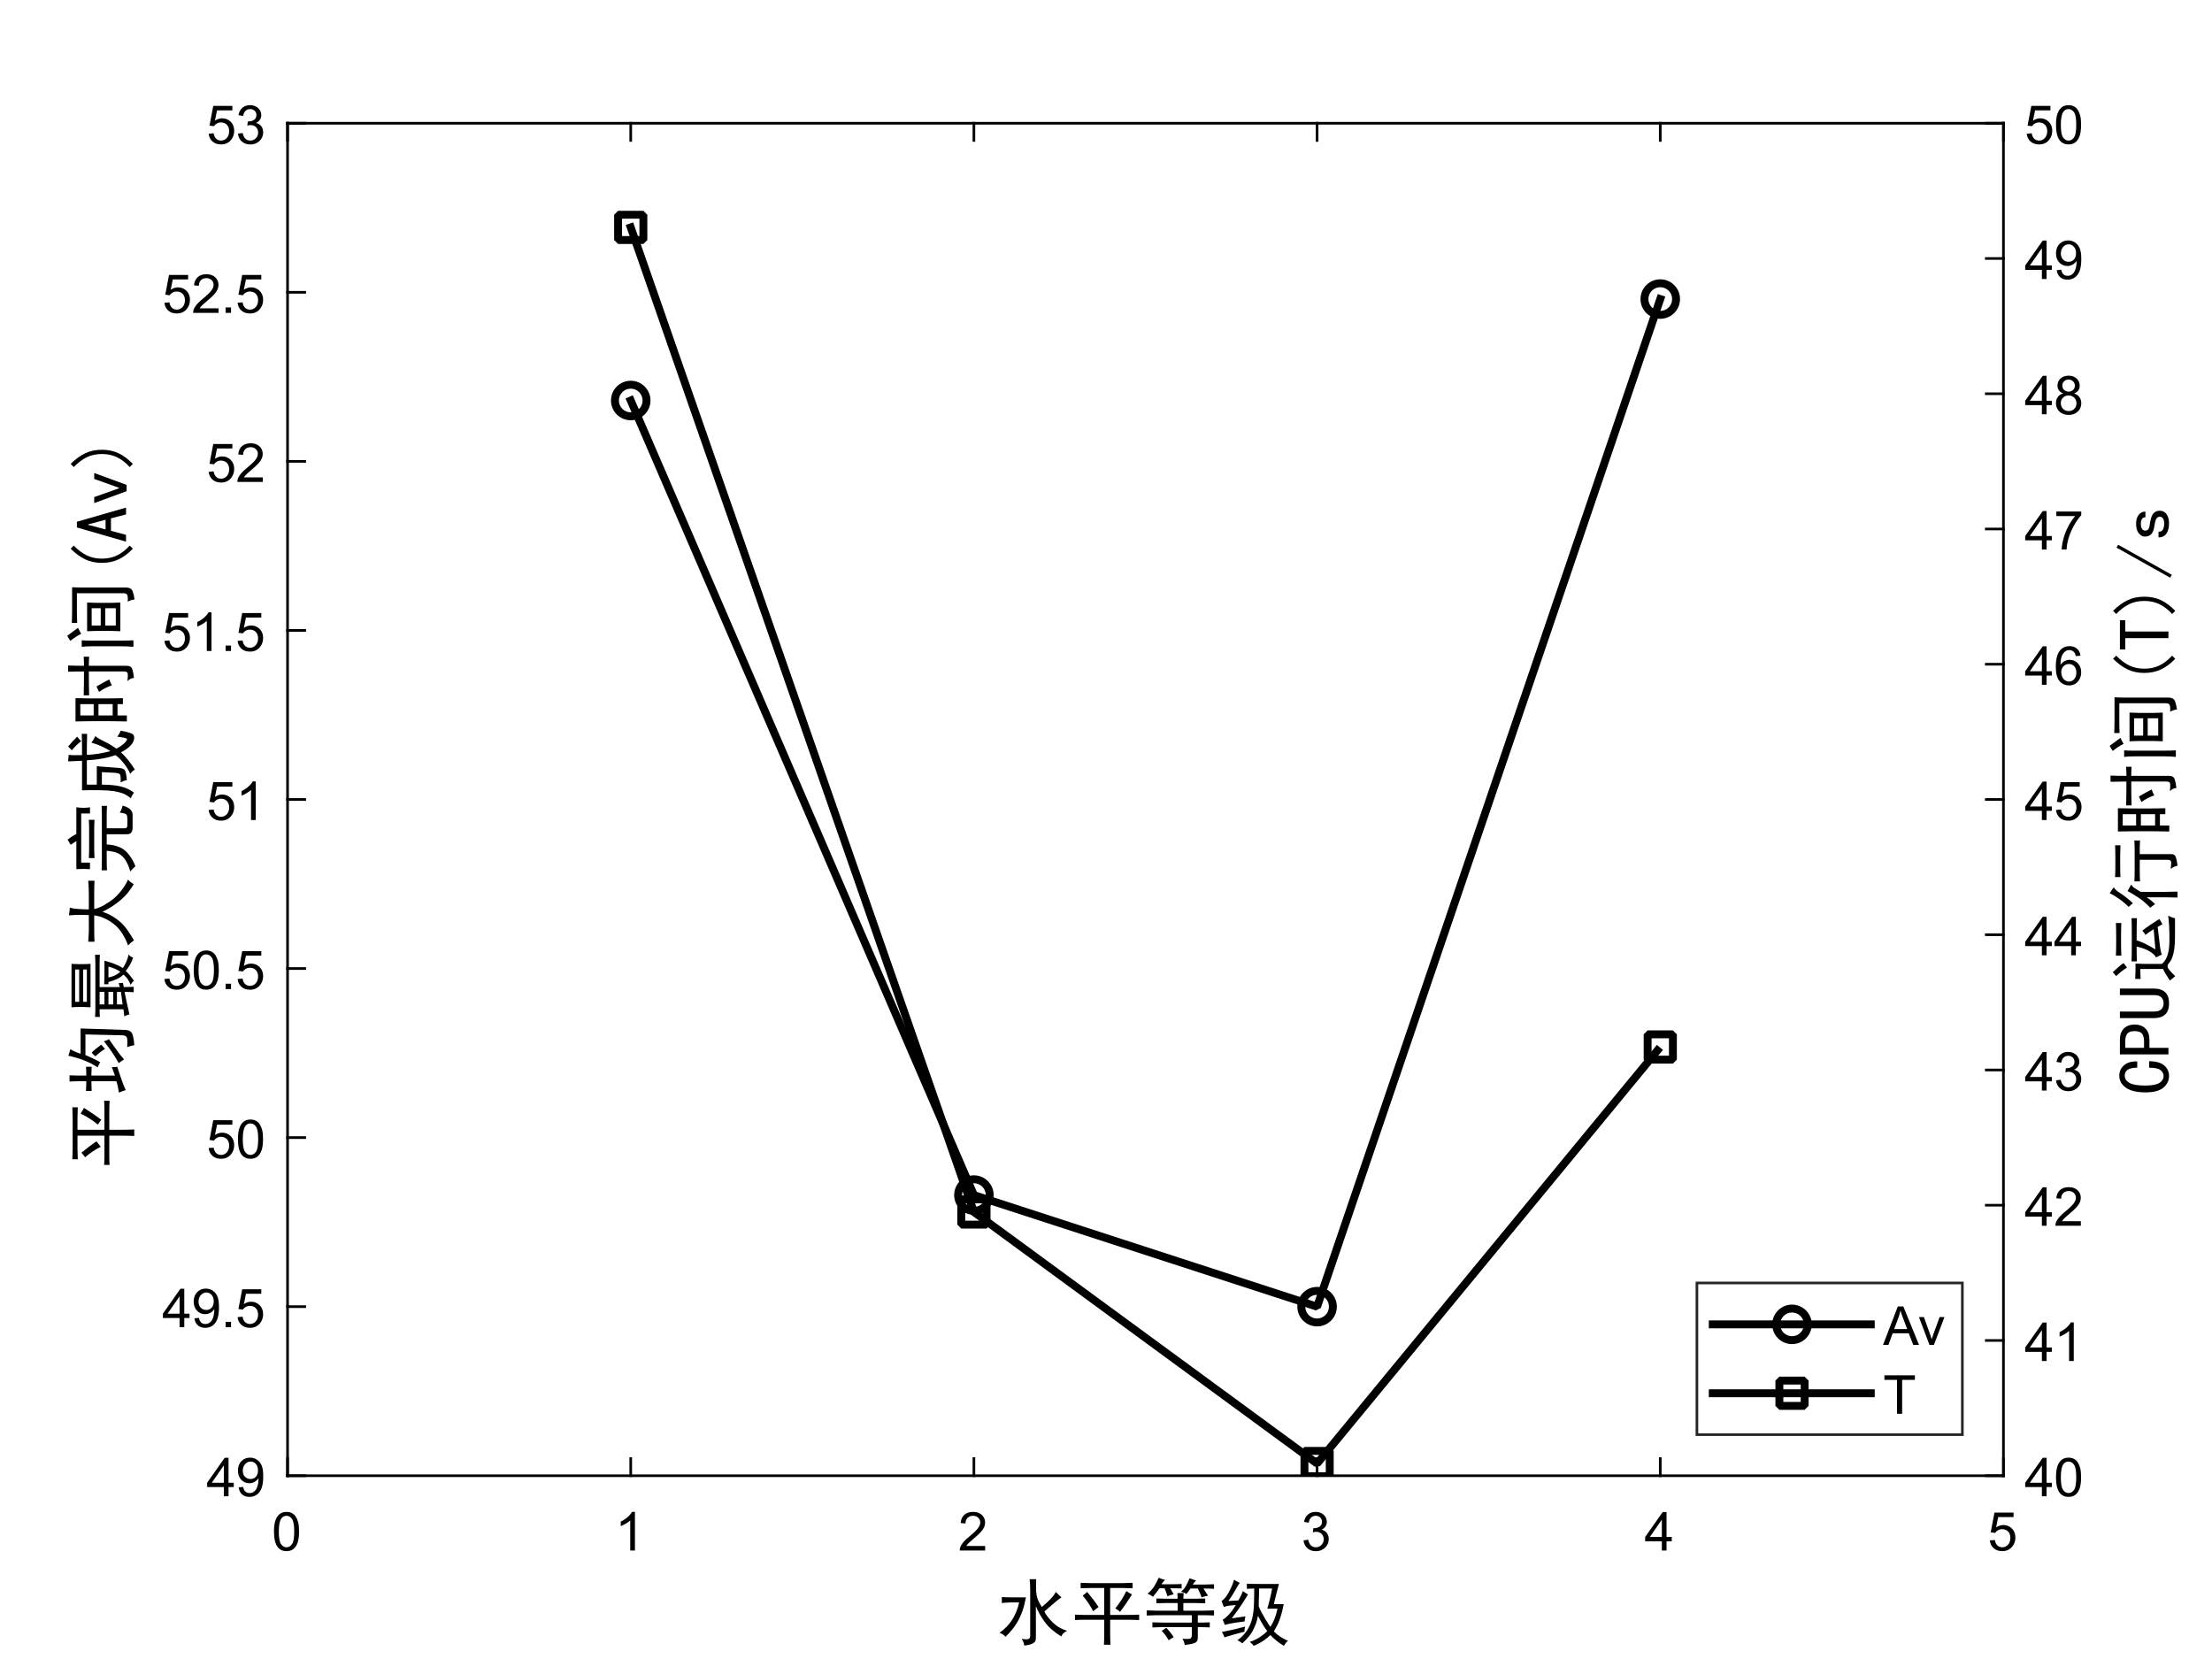 <?xml version="1.0"?>
<!DOCTYPE svg PUBLIC '-//W3C//DTD SVG 1.0//EN'
          'http://www.w3.org/TR/2001/REC-SVG-20010904/DTD/svg10.dtd'>
<svg xmlns:xlink="http://www.w3.org/1999/xlink" style="fill-opacity:1; color-rendering:auto; color-interpolation:auto; text-rendering:auto; stroke:black; stroke-linecap:square; stroke-miterlimit:10; shape-rendering:auto; stroke-opacity:1; fill:black; stroke-dasharray:none; font-weight:normal; stroke-width:1; font-family:'Dialog'; font-style:normal; stroke-linejoin:miter; font-size:12px; stroke-dashoffset:0; image-rendering:auto;" width="700" height="525" xmlns="http://www.w3.org/2000/svg"
><rect width="100%" height="100%" fill="#808080" stroke="none"/><!--Generated by the Batik Graphics2D SVG Generator--><defs id="genericDefs"
  /><g
  ><defs id="defs1"
    ><clipPath clipPathUnits="userSpaceOnUse" id="clipPath1"
      ><path d="M0 0 L700 0 L700 525 L0 525 L0 0 Z"
      /></clipPath
      ><clipPath clipPathUnits="userSpaceOnUse" id="clipPath2"
      ><path d="M91 39 L634 39 L634 467 L91 467 L91 39 Z"
      /></clipPath
      ><clipPath clipPathUnits="userSpaceOnUse" id="clipPath3"
      ><path d="M-108.6 -87.74 L434.4 -87.74 L434.4 340.26 L-108.6 340.26 L-108.6 -87.74 Z"
      /></clipPath
      ><clipPath clipPathUnits="userSpaceOnUse" id="clipPath4"
      ><path d="M-217.2 -339.19 L325.8 -339.19 L325.8 88.81 L-217.2 88.81 L-217.2 -339.19 Z"
      /></clipPath
      ><clipPath clipPathUnits="userSpaceOnUse" id="clipPath5"
      ><path d="M-325.8 -374.5 L217.2 -374.5 L217.2 53.5 L-325.8 53.5 L-325.8 -374.5 Z"
      /></clipPath
      ><clipPath clipPathUnits="userSpaceOnUse" id="clipPath6"
      ><path d="M-434.4 -55.64 L108.6 -55.64 L108.6 372.36 L-434.4 372.36 L-434.4 -55.64 Z"
      /></clipPath
      ><clipPath clipPathUnits="userSpaceOnUse" id="clipPath7"
      ><path d="M-108.6 -32.956 L434.4 -32.956 L434.4 395.044 L-108.6 395.044 L-108.6 -32.956 Z"
      /></clipPath
      ><clipPath clipPathUnits="userSpaceOnUse" id="clipPath8"
      ><path d="M-217.2 -344.54 L325.8 -344.54 L325.8 83.46 L-217.2 83.46 L-217.2 -344.54 Z"
      /></clipPath
      ><clipPath clipPathUnits="userSpaceOnUse" id="clipPath9"
      ><path d="M-325.8 -424.148 L217.2 -424.148 L217.2 3.852 L-325.8 3.852 L-325.8 -424.148 Z"
      /></clipPath
      ><clipPath clipPathUnits="userSpaceOnUse" id="clipPath10"
      ><path d="M-434.4 -292.324 L108.6 -292.324 L108.6 135.676 L-434.4 135.676 L-434.4 -292.324 Z"
      /></clipPath
    ></defs
    ><g style="fill:white; stroke:white;"
    ><rect x="0" y="0" width="700" style="clip-path:url(#clipPath1); stroke:none;" height="525"
    /></g
    ><g style="fill:white; text-rendering:optimizeSpeed; color-rendering:optimizeSpeed; image-rendering:optimizeSpeed; shape-rendering:crispEdges; stroke:white; color-interpolation:sRGB;"
    ><rect x="0" width="700" height="525" y="0" style="stroke:none;"
      /><path style="stroke:none;" d="M91 467 L634 467 L634 39 L91 39 Z"
    /></g
    ><g style="text-rendering:geometricPrecision; stroke-width:0.833; color-interpolation:linearRGB; color-rendering:optimizeQuality; image-rendering:optimizeQuality; stroke-linejoin:round;"
    ><line y2="467" style="fill:none;" x1="91" x2="634" y1="467"
      /><line y2="39" style="fill:none;" x1="91" x2="634" y1="39"
      /><line y2="461.57" style="fill:none;" x1="91" x2="91" y1="467"
      /><line y2="461.57" style="fill:none;" x1="199.6" x2="199.6" y1="467"
      /><line y2="461.57" style="fill:none;" x1="308.2" x2="308.2" y1="467"
      /><line y2="461.57" style="fill:none;" x1="416.8" x2="416.8" y1="467"
      /><line y2="461.57" style="fill:none;" x1="525.4" x2="525.4" y1="467"
      /><line y2="461.57" style="fill:none;" x1="634" x2="634" y1="467"
      /><line y2="44.43" style="fill:none;" x1="91" x2="91" y1="39"
      /><line y2="44.43" style="fill:none;" x1="199.6" x2="199.6" y1="39"
      /><line y2="44.43" style="fill:none;" x1="308.2" x2="308.2" y1="39"
      /><line y2="44.43" style="fill:none;" x1="416.8" x2="416.8" y1="39"
      /><line y2="44.43" style="fill:none;" x1="525.4" x2="525.4" y1="39"
      /><line y2="44.43" style="fill:none;" x1="634" x2="634" y1="39"
    /></g
    ><g transform="translate(91,473.667)" style="text-rendering:geometricPrecision; font-size:16.667px; color-interpolation:linearRGB; color-rendering:optimizeQuality; image-rendering:optimizeQuality;"
    ><path style="stroke:none;" d="M-4.297 11 Q-4.297 8.844 -3.852 7.523 Q-3.406 6.203 -2.531 5.492 Q-1.656 4.781 -0.328 4.781 Q0.656 4.781 1.391 5.172 Q2.125 5.562 2.609 6.312 Q3.094 7.062 3.367 8.125 Q3.641 9.188 3.641 11 Q3.641 13.141 3.203 14.453 Q2.766 15.766 1.891 16.484 Q1.016 17.203 -0.328 17.203 Q-2.094 17.203 -3.094 15.953 Q-4.297 14.422 -4.297 11 ZM-2.766 11 Q-2.766 14 -2.062 14.992 Q-1.359 15.984 -0.328 15.984 Q0.703 15.984 1.406 14.984 Q2.109 13.984 2.109 11 Q2.109 8 1.406 7.008 Q0.703 6.016 -0.344 6.016 Q-1.375 6.016 -1.984 6.891 Q-2.766 8 -2.766 11 Z"
    /></g
    ><g transform="translate(199.6,473.667)" style="text-rendering:geometricPrecision; font-size:16.667px; color-interpolation:linearRGB; color-rendering:optimizeQuality; image-rendering:optimizeQuality;"
    ><path style="stroke:none;" d="M1.328 17 L-0.156 17 L-0.156 7.484 Q-0.703 8 -1.578 8.508 Q-2.453 9.016 -3.156 9.281 L-3.156 7.828 Q-1.891 7.25 -0.953 6.406 Q-0.016 5.562 0.375 4.781 L1.328 4.781 L1.328 17 Z"
    /></g
    ><g transform="translate(308.2,473.667)" style="text-rendering:geometricPrecision; font-size:16.667px; color-interpolation:linearRGB; color-rendering:optimizeQuality; image-rendering:optimizeQuality;"
    ><path style="stroke:none;" d="M3.562 15.562 L3.562 17 L-4.484 17 Q-4.5 16.453 -4.312 15.969 Q-4 15.141 -3.328 14.344 Q-2.656 13.547 -1.375 12.5 Q0.609 10.875 1.305 9.922 Q2 8.969 2 8.125 Q2 7.234 1.367 6.625 Q0.734 6.016 -0.281 6.016 Q-1.359 6.016 -2.008 6.664 Q-2.656 7.312 -2.672 8.453 L-4.203 8.297 Q-4.047 6.578 -3.016 5.68 Q-1.984 4.781 -0.25 4.781 Q1.5 4.781 2.523 5.75 Q3.547 6.719 3.547 8.156 Q3.547 8.891 3.242 9.594 Q2.938 10.297 2.25 11.078 Q1.562 11.859 -0.047 13.219 Q-1.391 14.359 -1.773 14.758 Q-2.156 15.156 -2.406 15.562 L3.562 15.562 Z"
    /></g
    ><g transform="translate(416.8,473.667)" style="text-rendering:geometricPrecision; font-size:16.667px; color-interpolation:linearRGB; color-rendering:optimizeQuality; image-rendering:optimizeQuality;"
    ><path style="stroke:none;" d="M-4.281 13.781 L-2.797 13.594 Q-2.531 14.859 -1.914 15.422 Q-1.297 15.984 -0.406 15.984 Q0.641 15.984 1.367 15.25 Q2.094 14.516 2.094 13.438 Q2.094 12.406 1.422 11.742 Q0.75 11.078 -0.281 11.078 Q-0.703 11.078 -1.344 11.234 L-1.172 9.922 Q-1.031 9.938 -0.938 9.938 Q0.016 9.938 0.781 9.445 Q1.547 8.953 1.547 7.906 Q1.547 7.094 0.992 6.555 Q0.438 6.016 -0.438 6.016 Q-1.312 6.016 -1.891 6.562 Q-2.469 7.109 -2.641 8.203 L-4.141 7.938 Q-3.859 6.438 -2.891 5.609 Q-1.922 4.781 -0.469 4.781 Q0.516 4.781 1.359 5.211 Q2.203 5.641 2.641 6.375 Q3.078 7.109 3.078 7.938 Q3.078 8.734 2.656 9.383 Q2.234 10.031 1.406 10.406 Q2.484 10.656 3.086 11.445 Q3.688 12.234 3.688 13.406 Q3.688 15 2.523 16.109 Q1.359 17.219 -0.422 17.219 Q-2.016 17.219 -3.078 16.266 Q-4.141 15.312 -4.281 13.781 Z"
    /></g
    ><g transform="translate(525.4,473.667)" style="text-rendering:geometricPrecision; font-size:16.667px; color-interpolation:linearRGB; color-rendering:optimizeQuality; image-rendering:optimizeQuality;"
    ><path style="stroke:none;" d="M0.5 17 L0.5 14.094 L-4.781 14.094 L-4.781 12.719 L0.766 4.828 L1.984 4.828 L1.984 12.719 L3.641 12.719 L3.641 14.094 L1.984 14.094 L1.984 17 L0.5 17 ZM0.5 12.719 L0.5 7.234 L-3.312 12.719 L0.5 12.719 Z"
    /></g
    ><g transform="translate(634,473.667)" style="text-rendering:geometricPrecision; font-size:16.667px; color-interpolation:linearRGB; color-rendering:optimizeQuality; image-rendering:optimizeQuality;"
    ><path style="stroke:none;" d="M-4.297 13.812 L-2.719 13.672 Q-2.547 14.828 -1.914 15.406 Q-1.281 15.984 -0.391 15.984 Q0.688 15.984 1.438 15.172 Q2.188 14.359 2.188 13 Q2.188 11.734 1.469 10.992 Q0.75 10.25 -0.406 10.25 Q-1.125 10.25 -1.711 10.578 Q-2.297 10.906 -2.625 11.438 L-4.031 11.25 L-2.844 5 L3.203 5 L3.203 6.422 L-1.656 6.422 L-2.312 9.688 Q-1.219 8.938 -0.016 8.938 Q1.578 8.938 2.68 10.039 Q3.781 11.141 3.781 12.875 Q3.781 14.531 2.812 15.734 Q1.641 17.203 -0.391 17.203 Q-2.047 17.203 -3.094 16.273 Q-4.141 15.344 -4.297 13.812 Z"
    /></g
    ><g transform="translate(362.5,496.333)" style="font-size:23.333px; text-rendering:geometricPrecision; color-rendering:optimizeQuality; image-rendering:optimizeQuality; font-family:'黑体'; color-interpolation:linearRGB;"
    ><path style="stroke:none;" d="M-34.641 5.828 Q-34.688 6.906 -34.461 8.477 Q-34.234 10.047 -32.797 12.203 Q-29.125 9.156 -28.406 7.438 Q-27.406 8.344 -26.609 9.156 Q-27.766 9.953 -28.891 10.945 Q-30.016 11.938 -32 13.641 Q-31.281 15.172 -29.391 17.055 Q-27.5 18.938 -24.812 19.75 Q-26.328 20.469 -26.609 21.547 Q-30.016 19.484 -31.859 16.969 Q-33.703 14.453 -34.688 11.938 L-34.688 21.906 Q-34.594 23.172 -35.633 23.711 Q-36.672 24.25 -38.375 24.422 Q-38.469 23.438 -39.188 22.266 Q-37.75 22.547 -37.117 22.367 Q-36.484 22.188 -36.484 21.188 L-36.484 7 Q-36.484 4.75 -36.672 3.406 L-34.594 3.406 Q-34.594 4.75 -34.641 5.828 ZM-37.828 9.156 Q-38.281 11.578 -38.953 13.508 Q-39.625 15.438 -40.75 17.328 Q-41.875 19.219 -44.297 21.641 Q-44.938 20.828 -46.188 20.375 Q-43.672 18.578 -42.188 16.242 Q-40.703 13.906 -39.984 10.766 L-42.422 10.766 Q-43.766 10.766 -45.469 10.953 L-45.469 9.062 Q-43.859 9.156 -42.5 9.156 L-37.828 9.156 ZM-7.402 4.656 Q-6.059 4.656 -4.074 4.562 L-4.074 6.281 Q-5.965 6.188 -7.402 6.188 L-11.184 6.188 L-11.184 14.719 L-5.699 14.719 Q-3.715 14.719 -2.012 14.625 L-2.012 16.344 Q-3.715 16.25 -5.699 16.25 L-11.184 16.25 L-11.184 20.375 Q-11.184 22.359 -11.09 24.156 L-13.152 24.156 Q-13.059 22.359 -13.059 20.375 L-13.059 16.25 L-19.621 16.25 Q-20.887 16.25 -22.324 16.344 L-22.324 14.625 Q-20.887 14.719 -19.449 14.719 L-13.059 14.719 L-13.059 6.188 L-17.293 6.188 Q-18.637 6.188 -20.527 6.281 L-20.527 4.562 Q-18.637 4.656 -17.371 4.656 L-7.402 4.656 ZM-6.059 7.172 Q-5.152 7.797 -4.262 8.25 Q-6.512 11.75 -8.027 13.734 Q-8.746 13.109 -9.559 12.656 Q-7.496 10.141 -6.059 7.172 ZM-19.887 8.609 Q-19.168 8.078 -18.449 7.438 Q-16.215 10.141 -14.855 12.203 Q-15.934 13.016 -16.574 13.547 Q-17.918 10.859 -19.887 8.609 ZM10.18 9.594 Q10.18 8.969 10.086 7.797 L12.07 7.797 Q11.977 8.969 11.977 9.594 L15.742 9.594 Q17.102 9.594 18.898 9.516 L18.898 11.031 Q17.18 10.953 15.836 10.953 L11.977 10.953 L11.977 13.375 L18.445 13.375 Q19.883 13.375 21.68 13.281 L21.68 14.906 Q19.977 14.812 18.445 14.812 L16.555 14.812 L16.555 17.141 Q18.805 17.141 20.336 17.062 L20.336 18.672 Q18.539 18.578 16.555 18.578 L16.555 21.547 Q16.648 23.172 15.617 23.578 Q14.586 23.984 12.43 24.25 Q12.242 23.172 11.711 22.266 Q13.227 22.359 13.945 22.273 Q14.664 22.188 14.664 21.016 L14.664 18.578 L5.242 18.578 Q4.07 18.578 2.18 18.672 L2.18 17.062 Q3.977 17.141 5.602 17.141 L14.664 17.141 L14.664 14.812 L3.523 14.812 Q2.367 14.812 0.383 14.906 L0.383 13.281 Q2.367 13.375 3.523 13.375 L10.18 13.375 L10.18 10.953 L6.586 10.953 Q5.32 10.953 3.445 11.031 L3.445 9.516 Q5.867 9.594 6.586 9.594 L10.18 9.594 ZM5.055 5.016 L8.289 5.016 Q10.18 5.016 11.43 4.922 L11.43 6.359 Q10.445 6.281 8.914 6.281 L7.836 6.281 Q8.289 7 8.914 8.156 Q7.836 8.516 6.945 8.797 Q6.945 8.609 6.039 6.281 L4.43 6.281 Q3.711 7.359 2.367 8.969 Q1.555 8.344 0.648 7.984 Q1.914 7 2.719 5.742 Q3.523 4.484 4.164 2.953 Q5.242 3.406 6.227 3.672 Q5.68 4.031 5.055 5.016 ZM11.258 7.359 Q12.148 6.641 12.781 5.562 Q13.414 4.484 13.945 3.125 Q14.945 3.484 16.023 3.844 Q15.305 4.484 14.945 5.109 L18.617 5.109 Q19.258 5.109 21.68 5.016 L21.68 6.453 Q19.977 6.359 18.352 6.359 Q19.336 7.984 19.789 8.609 Q18.539 8.875 17.727 9.156 Q17.539 8.344 16.555 6.359 L14.227 6.359 Q13.773 7.078 12.961 8.078 Q12.242 7.625 11.258 7.359 ZM7.305 22.719 Q6.492 21.188 5.148 19.75 Q5.773 19.391 6.586 18.766 Q7.93 20.203 8.914 21.734 Q8.117 22.188 7.305 22.719 ZM42.23 4.922 Q41.418 7.891 40.605 11.312 L43.746 11.312 Q43.309 13.641 42.629 15.711 Q41.949 17.781 40.605 19.938 Q41.512 20.828 42.629 21.594 Q43.746 22.359 45.105 22.906 Q44.105 23.703 43.84 24.516 Q41.59 23.266 39.527 21.094 Q38.902 21.734 37.598 22.68 Q36.293 23.625 34.23 24.516 Q33.777 23.797 32.965 23.266 Q34.855 22.625 36.207 21.727 Q37.559 20.828 38.543 19.844 Q37.465 18.578 35.574 14.984 Q35.309 16.969 34.23 19.125 Q33.246 21.375 30.637 23.703 Q30.09 23.266 29.105 22.719 Q30.902 21.453 32.074 19.703 Q33.246 17.953 33.738 15.93 Q34.23 13.906 34.316 11.531 Q34.402 9.156 34.402 6.359 Q33.418 6.359 32.074 6.453 L32.074 4.844 Q33.684 4.922 36.387 4.922 L42.23 4.922 ZM28.434 6.859 Q27.574 8.438 26.23 10.312 L29.371 10.141 Q30.277 8.703 30.809 7.172 Q31.262 7.531 32.434 8.25 Q31.887 9.156 30.809 10.859 Q29.73 12.562 27.309 15.797 Q30.012 15.438 31.621 15.172 Q31.355 16.25 31.355 16.781 Q30.449 16.875 28.613 17.148 Q26.777 17.422 25.059 17.859 Q24.793 16.969 24.434 16.25 Q25.246 15.797 26.324 14.672 Q27.402 13.547 28.574 11.578 Q27.574 11.672 26.637 11.758 Q25.699 11.844 24.793 12.203 Q24.527 11.391 24.074 10.312 Q25.246 9.594 26.371 7.531 Q27.496 5.469 28.027 3.578 Q28.652 4.031 29.824 4.562 Q29.293 5.281 28.434 6.859 ZM35.84 12.031 Q36.48 13.641 37.73 15.703 Q38.996 17.859 39.527 18.5 Q41.059 16.156 41.777 12.75 L38.543 12.75 Q39.434 9.781 40.074 6.359 L35.934 6.359 Q35.934 8.516 35.84 10.766 Q35.84 11.391 35.84 12.031 ZM31.355 20.016 Q29.559 20.469 28.121 20.875 Q26.684 21.281 24.98 21.812 Q24.699 20.922 24.168 20.109 Q25.418 19.844 26.996 19.531 Q28.574 19.219 31.527 18.406 Q31.262 19.297 31.355 20.016 Z"
    /></g
    ><g style="text-rendering:geometricPrecision; stroke-width:0.833; color-interpolation:linearRGB; color-rendering:optimizeQuality; image-rendering:optimizeQuality; stroke-linejoin:round;"
    ><line y2="39" style="fill:none;" x1="91" x2="91" y1="467"
      /><line y2="467" style="fill:none;" x1="91" x2="96.43" y1="467"
      /><line y2="413.5" style="fill:none;" x1="91" x2="96.43" y1="413.5"
      /><line y2="360" style="fill:none;" x1="91" x2="96.43" y1="360"
      /><line y2="306.5" style="fill:none;" x1="91" x2="96.43" y1="306.5"
      /><line y2="253" style="fill:none;" x1="91" x2="96.43" y1="253"
      /><line y2="199.5" style="fill:none;" x1="91" x2="96.43" y1="199.5"
      /><line y2="146" style="fill:none;" x1="91" x2="96.43" y1="146"
      /><line y2="92.5" style="fill:none;" x1="91" x2="96.43" y1="92.5"
      /><line y2="39" style="fill:none;" x1="91" x2="96.43" y1="39"
    /></g
    ><g transform="translate(84.333,467)" style="text-rendering:geometricPrecision; font-size:16.667px; color-interpolation:linearRGB; color-rendering:optimizeQuality; image-rendering:optimizeQuality;"
    ><path style="stroke:none;" d="M-13.5 6.5 L-13.5 3.594 L-18.781 3.594 L-18.781 2.219 L-13.234 -5.672 L-12.016 -5.672 L-12.016 2.219 L-10.359 2.219 L-10.359 3.594 L-12.016 3.594 L-12.016 6.5 L-13.5 6.5 ZM-13.5 2.219 L-13.5 -3.266 L-17.312 2.219 L-13.5 2.219 ZM-8.799 3.688 L-7.377 3.547 Q-7.19 4.562 -6.674 5.023 Q-6.159 5.484 -5.346 5.484 Q-4.659 5.484 -4.143 5.164 Q-3.627 4.844 -3.291 4.32 Q-2.955 3.797 -2.737 2.898 Q-2.518 2 -2.518 1.078 Q-2.518 0.969 -2.518 0.766 Q-2.971 1.484 -3.744 1.93 Q-4.518 2.375 -5.424 2.375 Q-6.94 2.375 -7.987 1.281 Q-9.034 0.188 -9.034 -1.609 Q-9.034 -3.469 -7.94 -4.594 Q-6.846 -5.719 -5.205 -5.719 Q-4.018 -5.719 -3.034 -5.078 Q-2.049 -4.438 -1.541 -3.258 Q-1.034 -2.078 -1.034 0.172 Q-1.034 2.5 -1.541 3.883 Q-2.049 5.266 -3.049 5.984 Q-4.049 6.703 -5.393 6.703 Q-6.815 6.703 -7.721 5.914 Q-8.627 5.125 -8.799 3.688 ZM-2.69 -1.688 Q-2.69 -2.969 -3.377 -3.727 Q-4.065 -4.484 -5.018 -4.484 Q-6.018 -4.484 -6.76 -3.672 Q-7.502 -2.859 -7.502 -1.562 Q-7.502 -0.391 -6.799 0.328 Q-6.096 1.047 -5.065 1.047 Q-4.018 1.047 -3.354 0.328 Q-2.69 -0.391 -2.69 -1.688 Z"
    /></g
    ><g transform="translate(84.333,413.5)" style="text-rendering:geometricPrecision; font-size:16.667px; color-interpolation:linearRGB; color-rendering:optimizeQuality; image-rendering:optimizeQuality;"
    ><path style="stroke:none;" d="M-27.5 6.5 L-27.5 3.594 L-32.781 3.594 L-32.781 2.219 L-27.234 -5.672 L-26.016 -5.672 L-26.016 2.219 L-24.359 2.219 L-24.359 3.594 L-26.016 3.594 L-26.016 6.5 L-27.5 6.5 ZM-27.5 2.219 L-27.5 -3.266 L-31.312 2.219 L-27.5 2.219 ZM-22.799 3.688 L-21.377 3.547 Q-21.19 4.562 -20.674 5.023 Q-20.159 5.484 -19.346 5.484 Q-18.659 5.484 -18.143 5.164 Q-17.627 4.844 -17.291 4.32 Q-16.955 3.797 -16.737 2.898 Q-16.518 2 -16.518 1.078 Q-16.518 0.969 -16.518 0.766 Q-16.971 1.484 -17.744 1.93 Q-18.518 2.375 -19.424 2.375 Q-20.94 2.375 -21.987 1.281 Q-23.034 0.188 -23.034 -1.609 Q-23.034 -3.469 -21.94 -4.594 Q-20.846 -5.719 -19.205 -5.719 Q-18.018 -5.719 -17.034 -5.078 Q-16.049 -4.438 -15.541 -3.258 Q-15.034 -2.078 -15.034 0.172 Q-15.034 2.5 -15.541 3.883 Q-16.049 5.266 -17.049 5.984 Q-18.049 6.703 -19.393 6.703 Q-20.815 6.703 -21.721 5.914 Q-22.627 5.125 -22.799 3.688 ZM-16.69 -1.688 Q-16.69 -2.969 -17.377 -3.727 Q-18.065 -4.484 -19.018 -4.484 Q-20.018 -4.484 -20.76 -3.672 Q-21.502 -2.859 -21.502 -1.562 Q-21.502 -0.391 -20.799 0.328 Q-20.096 1.047 -19.065 1.047 Q-18.018 1.047 -17.354 0.328 Q-16.69 -0.391 -16.69 -1.688 ZM-12.926 6.5 L-12.926 4.797 L-11.223 4.797 L-11.223 6.5 L-12.926 6.5 ZM-9.142 3.312 L-7.564 3.172 Q-7.392 4.328 -6.76 4.906 Q-6.127 5.484 -5.236 5.484 Q-4.158 5.484 -3.408 4.672 Q-2.658 3.859 -2.658 2.5 Q-2.658 1.234 -3.377 0.492 Q-4.096 -0.25 -5.252 -0.25 Q-5.971 -0.25 -6.556 0.078 Q-7.142 0.406 -7.471 0.938 L-8.877 0.75 L-7.689 -5.5 L-1.642 -5.5 L-1.642 -4.078 L-6.502 -4.078 L-7.158 -0.812 Q-6.064 -1.562 -4.861 -1.562 Q-3.267 -1.562 -2.166 -0.461 Q-1.064 0.641 -1.064 2.375 Q-1.064 4.031 -2.033 5.234 Q-3.205 6.703 -5.236 6.703 Q-6.892 6.703 -7.939 5.773 Q-8.986 4.844 -9.142 3.312 Z"
    /></g
    ><g transform="translate(84.333,360)" style="text-rendering:geometricPrecision; font-size:16.667px; color-interpolation:linearRGB; color-rendering:optimizeQuality; image-rendering:optimizeQuality;"
    ><path style="stroke:none;" d="M-18.297 3.312 L-16.719 3.172 Q-16.547 4.328 -15.914 4.906 Q-15.281 5.484 -14.391 5.484 Q-13.312 5.484 -12.562 4.672 Q-11.812 3.859 -11.812 2.5 Q-11.812 1.234 -12.531 0.492 Q-13.25 -0.25 -14.406 -0.25 Q-15.125 -0.25 -15.711 0.078 Q-16.297 0.406 -16.625 0.938 L-18.031 0.75 L-16.844 -5.5 L-10.797 -5.5 L-10.797 -4.078 L-15.656 -4.078 L-16.312 -0.812 Q-15.219 -1.562 -14.016 -1.562 Q-12.422 -1.562 -11.32 -0.461 Q-10.219 0.641 -10.219 2.375 Q-10.219 4.031 -11.188 5.234 Q-12.359 6.703 -14.391 6.703 Q-16.047 6.703 -17.094 5.773 Q-18.141 4.844 -18.297 3.312 ZM-9.034 0.5 Q-9.034 -1.656 -8.588 -2.977 Q-8.143 -4.297 -7.268 -5.008 Q-6.393 -5.719 -5.065 -5.719 Q-4.08 -5.719 -3.346 -5.328 Q-2.612 -4.938 -2.127 -4.188 Q-1.643 -3.438 -1.369 -2.375 Q-1.096 -1.312 -1.096 0.5 Q-1.096 2.641 -1.534 3.953 Q-1.971 5.266 -2.846 5.984 Q-3.721 6.703 -5.065 6.703 Q-6.83 6.703 -7.83 5.453 Q-9.034 3.922 -9.034 0.5 ZM-7.502 0.5 Q-7.502 3.5 -6.799 4.492 Q-6.096 5.484 -5.065 5.484 Q-4.034 5.484 -3.33 4.484 Q-2.627 3.484 -2.627 0.5 Q-2.627 -2.5 -3.33 -3.492 Q-4.034 -4.484 -5.08 -4.484 Q-6.112 -4.484 -6.721 -3.609 Q-7.502 -2.5 -7.502 0.5 Z"
    /></g
    ><g transform="translate(84.333,306.5)" style="text-rendering:geometricPrecision; font-size:16.667px; color-interpolation:linearRGB; color-rendering:optimizeQuality; image-rendering:optimizeQuality;"
    ><path style="stroke:none;" d="M-32.297 3.312 L-30.719 3.172 Q-30.547 4.328 -29.914 4.906 Q-29.281 5.484 -28.391 5.484 Q-27.312 5.484 -26.562 4.672 Q-25.812 3.859 -25.812 2.5 Q-25.812 1.234 -26.531 0.492 Q-27.25 -0.25 -28.406 -0.25 Q-29.125 -0.25 -29.711 0.078 Q-30.297 0.406 -30.625 0.938 L-32.031 0.75 L-30.844 -5.5 L-24.797 -5.5 L-24.797 -4.078 L-29.656 -4.078 L-30.312 -0.812 Q-29.219 -1.562 -28.016 -1.562 Q-26.422 -1.562 -25.32 -0.461 Q-24.219 0.641 -24.219 2.375 Q-24.219 4.031 -25.188 5.234 Q-26.359 6.703 -28.391 6.703 Q-30.047 6.703 -31.094 5.773 Q-32.141 4.844 -32.297 3.312 ZM-23.034 0.5 Q-23.034 -1.656 -22.588 -2.977 Q-22.143 -4.297 -21.268 -5.008 Q-20.393 -5.719 -19.065 -5.719 Q-18.08 -5.719 -17.346 -5.328 Q-16.612 -4.938 -16.127 -4.188 Q-15.643 -3.438 -15.369 -2.375 Q-15.096 -1.312 -15.096 0.5 Q-15.096 2.641 -15.534 3.953 Q-15.971 5.266 -16.846 5.984 Q-17.721 6.703 -19.065 6.703 Q-20.83 6.703 -21.83 5.453 Q-23.034 3.922 -23.034 0.5 ZM-21.502 0.5 Q-21.502 3.5 -20.799 4.492 Q-20.096 5.484 -19.065 5.484 Q-18.034 5.484 -17.33 4.484 Q-16.627 3.484 -16.627 0.5 Q-16.627 -2.5 -17.33 -3.492 Q-18.034 -4.484 -19.08 -4.484 Q-20.112 -4.484 -20.721 -3.609 Q-21.502 -2.5 -21.502 0.5 ZM-12.926 6.5 L-12.926 4.797 L-11.223 4.797 L-11.223 6.5 L-12.926 6.5 ZM-9.142 3.312 L-7.564 3.172 Q-7.392 4.328 -6.76 4.906 Q-6.127 5.484 -5.236 5.484 Q-4.158 5.484 -3.408 4.672 Q-2.658 3.859 -2.658 2.5 Q-2.658 1.234 -3.377 0.492 Q-4.096 -0.25 -5.252 -0.25 Q-5.971 -0.25 -6.556 0.078 Q-7.142 0.406 -7.471 0.938 L-8.877 0.75 L-7.689 -5.5 L-1.642 -5.5 L-1.642 -4.078 L-6.502 -4.078 L-7.158 -0.812 Q-6.064 -1.562 -4.861 -1.562 Q-3.267 -1.562 -2.166 -0.461 Q-1.064 0.641 -1.064 2.375 Q-1.064 4.031 -2.033 5.234 Q-3.205 6.703 -5.236 6.703 Q-6.892 6.703 -7.939 5.773 Q-8.986 4.844 -9.142 3.312 Z"
    /></g
    ><g transform="translate(84.333,253)" style="text-rendering:geometricPrecision; font-size:16.667px; color-interpolation:linearRGB; color-rendering:optimizeQuality; image-rendering:optimizeQuality;"
    ><path style="stroke:none;" d="M-18.297 3.312 L-16.719 3.172 Q-16.547 4.328 -15.914 4.906 Q-15.281 5.484 -14.391 5.484 Q-13.312 5.484 -12.562 4.672 Q-11.812 3.859 -11.812 2.5 Q-11.812 1.234 -12.531 0.492 Q-13.25 -0.25 -14.406 -0.25 Q-15.125 -0.25 -15.711 0.078 Q-16.297 0.406 -16.625 0.938 L-18.031 0.75 L-16.844 -5.5 L-10.797 -5.5 L-10.797 -4.078 L-15.656 -4.078 L-16.312 -0.812 Q-15.219 -1.562 -14.016 -1.562 Q-12.422 -1.562 -11.32 -0.461 Q-10.219 0.641 -10.219 2.375 Q-10.219 4.031 -11.188 5.234 Q-12.359 6.703 -14.391 6.703 Q-16.047 6.703 -17.094 5.773 Q-18.141 4.844 -18.297 3.312 ZM-3.409 6.5 L-4.893 6.5 L-4.893 -3.016 Q-5.44 -2.5 -6.315 -1.992 Q-7.19 -1.484 -7.893 -1.219 L-7.893 -2.672 Q-6.627 -3.25 -5.69 -4.094 Q-4.752 -4.938 -4.362 -5.719 L-3.409 -5.719 L-3.409 6.5 Z"
    /></g
    ><g transform="translate(84.333,199.5)" style="text-rendering:geometricPrecision; font-size:16.667px; color-interpolation:linearRGB; color-rendering:optimizeQuality; image-rendering:optimizeQuality;"
    ><path style="stroke:none;" d="M-32.297 3.312 L-30.719 3.172 Q-30.547 4.328 -29.914 4.906 Q-29.281 5.484 -28.391 5.484 Q-27.312 5.484 -26.562 4.672 Q-25.812 3.859 -25.812 2.5 Q-25.812 1.234 -26.531 0.492 Q-27.25 -0.25 -28.406 -0.25 Q-29.125 -0.25 -29.711 0.078 Q-30.297 0.406 -30.625 0.938 L-32.031 0.75 L-30.844 -5.5 L-24.797 -5.5 L-24.797 -4.078 L-29.656 -4.078 L-30.312 -0.812 Q-29.219 -1.562 -28.016 -1.562 Q-26.422 -1.562 -25.32 -0.461 Q-24.219 0.641 -24.219 2.375 Q-24.219 4.031 -25.188 5.234 Q-26.359 6.703 -28.391 6.703 Q-30.047 6.703 -31.094 5.773 Q-32.141 4.844 -32.297 3.312 ZM-17.409 6.5 L-18.893 6.5 L-18.893 -3.016 Q-19.44 -2.5 -20.315 -1.992 Q-21.19 -1.484 -21.893 -1.219 L-21.893 -2.672 Q-20.627 -3.25 -19.69 -4.094 Q-18.752 -4.938 -18.362 -5.719 L-17.409 -5.719 L-17.409 6.5 ZM-12.926 6.5 L-12.926 4.797 L-11.223 4.797 L-11.223 6.5 L-12.926 6.5 ZM-9.142 3.312 L-7.564 3.172 Q-7.392 4.328 -6.76 4.906 Q-6.127 5.484 -5.236 5.484 Q-4.158 5.484 -3.408 4.672 Q-2.658 3.859 -2.658 2.5 Q-2.658 1.234 -3.377 0.492 Q-4.096 -0.25 -5.252 -0.25 Q-5.971 -0.25 -6.556 0.078 Q-7.142 0.406 -7.471 0.938 L-8.877 0.75 L-7.689 -5.5 L-1.642 -5.5 L-1.642 -4.078 L-6.502 -4.078 L-7.158 -0.812 Q-6.064 -1.562 -4.861 -1.562 Q-3.267 -1.562 -2.166 -0.461 Q-1.064 0.641 -1.064 2.375 Q-1.064 4.031 -2.033 5.234 Q-3.205 6.703 -5.236 6.703 Q-6.892 6.703 -7.939 5.773 Q-8.986 4.844 -9.142 3.312 Z"
    /></g
    ><g transform="translate(84.333,146)" style="text-rendering:geometricPrecision; font-size:16.667px; color-interpolation:linearRGB; color-rendering:optimizeQuality; image-rendering:optimizeQuality;"
    ><path style="stroke:none;" d="M-18.297 3.312 L-16.719 3.172 Q-16.547 4.328 -15.914 4.906 Q-15.281 5.484 -14.391 5.484 Q-13.312 5.484 -12.562 4.672 Q-11.812 3.859 -11.812 2.5 Q-11.812 1.234 -12.531 0.492 Q-13.25 -0.25 -14.406 -0.25 Q-15.125 -0.25 -15.711 0.078 Q-16.297 0.406 -16.625 0.938 L-18.031 0.75 L-16.844 -5.5 L-10.797 -5.5 L-10.797 -4.078 L-15.656 -4.078 L-16.312 -0.812 Q-15.219 -1.562 -14.016 -1.562 Q-12.422 -1.562 -11.32 -0.461 Q-10.219 0.641 -10.219 2.375 Q-10.219 4.031 -11.188 5.234 Q-12.359 6.703 -14.391 6.703 Q-16.047 6.703 -17.094 5.773 Q-18.141 4.844 -18.297 3.312 ZM-1.174 5.062 L-1.174 6.5 L-9.221 6.5 Q-9.237 5.953 -9.049 5.469 Q-8.737 4.641 -8.065 3.844 Q-7.393 3.047 -6.112 2 Q-4.127 0.375 -3.432 -0.578 Q-2.737 -1.531 -2.737 -2.375 Q-2.737 -3.266 -3.369 -3.875 Q-4.002 -4.484 -5.018 -4.484 Q-6.096 -4.484 -6.744 -3.836 Q-7.393 -3.188 -7.409 -2.047 L-8.94 -2.203 Q-8.784 -3.922 -7.752 -4.82 Q-6.721 -5.719 -4.987 -5.719 Q-3.237 -5.719 -2.213 -4.75 Q-1.19 -3.781 -1.19 -2.344 Q-1.19 -1.609 -1.494 -0.906 Q-1.799 -0.203 -2.487 0.578 Q-3.174 1.359 -4.784 2.719 Q-6.127 3.859 -6.51 4.258 Q-6.893 4.656 -7.143 5.062 L-1.174 5.062 Z"
    /></g
    ><g transform="translate(84.333,92.5)" style="text-rendering:geometricPrecision; font-size:16.667px; color-interpolation:linearRGB; color-rendering:optimizeQuality; image-rendering:optimizeQuality;"
    ><path style="stroke:none;" d="M-32.297 3.312 L-30.719 3.172 Q-30.547 4.328 -29.914 4.906 Q-29.281 5.484 -28.391 5.484 Q-27.312 5.484 -26.562 4.672 Q-25.812 3.859 -25.812 2.5 Q-25.812 1.234 -26.531 0.492 Q-27.25 -0.25 -28.406 -0.25 Q-29.125 -0.25 -29.711 0.078 Q-30.297 0.406 -30.625 0.938 L-32.031 0.75 L-30.844 -5.5 L-24.797 -5.5 L-24.797 -4.078 L-29.656 -4.078 L-30.312 -0.812 Q-29.219 -1.562 -28.016 -1.562 Q-26.422 -1.562 -25.32 -0.461 Q-24.219 0.641 -24.219 2.375 Q-24.219 4.031 -25.188 5.234 Q-26.359 6.703 -28.391 6.703 Q-30.047 6.703 -31.094 5.773 Q-32.141 4.844 -32.297 3.312 ZM-15.174 5.062 L-15.174 6.5 L-23.221 6.5 Q-23.237 5.953 -23.049 5.469 Q-22.737 4.641 -22.065 3.844 Q-21.393 3.047 -20.112 2 Q-18.127 0.375 -17.432 -0.578 Q-16.737 -1.531 -16.737 -2.375 Q-16.737 -3.266 -17.369 -3.875 Q-18.002 -4.484 -19.018 -4.484 Q-20.096 -4.484 -20.744 -3.836 Q-21.393 -3.188 -21.409 -2.047 L-22.94 -2.203 Q-22.784 -3.922 -21.752 -4.82 Q-20.721 -5.719 -18.987 -5.719 Q-17.237 -5.719 -16.213 -4.75 Q-15.19 -3.781 -15.19 -2.344 Q-15.19 -1.609 -15.494 -0.906 Q-15.799 -0.203 -16.487 0.578 Q-17.174 1.359 -18.784 2.719 Q-20.127 3.859 -20.51 4.258 Q-20.893 4.656 -21.143 5.062 L-15.174 5.062 ZM-12.926 6.5 L-12.926 4.797 L-11.223 4.797 L-11.223 6.5 L-12.926 6.5 ZM-9.142 3.312 L-7.564 3.172 Q-7.392 4.328 -6.76 4.906 Q-6.127 5.484 -5.236 5.484 Q-4.158 5.484 -3.408 4.672 Q-2.658 3.859 -2.658 2.5 Q-2.658 1.234 -3.377 0.492 Q-4.096 -0.25 -5.252 -0.25 Q-5.971 -0.25 -6.556 0.078 Q-7.142 0.406 -7.471 0.938 L-8.877 0.75 L-7.689 -5.5 L-1.642 -5.5 L-1.642 -4.078 L-6.502 -4.078 L-7.158 -0.812 Q-6.064 -1.562 -4.861 -1.562 Q-3.267 -1.562 -2.166 -0.461 Q-1.064 0.641 -1.064 2.375 Q-1.064 4.031 -2.033 5.234 Q-3.205 6.703 -5.236 6.703 Q-6.892 6.703 -7.939 5.773 Q-8.986 4.844 -9.142 3.312 Z"
    /></g
    ><g transform="translate(84.333,39)" style="text-rendering:geometricPrecision; font-size:16.667px; color-interpolation:linearRGB; color-rendering:optimizeQuality; image-rendering:optimizeQuality;"
    ><path style="stroke:none;" d="M-18.297 3.312 L-16.719 3.172 Q-16.547 4.328 -15.914 4.906 Q-15.281 5.484 -14.391 5.484 Q-13.312 5.484 -12.562 4.672 Q-11.812 3.859 -11.812 2.5 Q-11.812 1.234 -12.531 0.492 Q-13.25 -0.25 -14.406 -0.25 Q-15.125 -0.25 -15.711 0.078 Q-16.297 0.406 -16.625 0.938 L-18.031 0.75 L-16.844 -5.5 L-10.797 -5.5 L-10.797 -4.078 L-15.656 -4.078 L-16.312 -0.812 Q-15.219 -1.562 -14.016 -1.562 Q-12.422 -1.562 -11.32 -0.461 Q-10.219 0.641 -10.219 2.375 Q-10.219 4.031 -11.188 5.234 Q-12.359 6.703 -14.391 6.703 Q-16.047 6.703 -17.094 5.773 Q-18.141 4.844 -18.297 3.312 ZM-9.018 3.281 L-7.534 3.094 Q-7.268 4.359 -6.651 4.922 Q-6.034 5.484 -5.143 5.484 Q-4.096 5.484 -3.369 4.75 Q-2.643 4.016 -2.643 2.938 Q-2.643 1.906 -3.315 1.242 Q-3.987 0.578 -5.018 0.578 Q-5.44 0.578 -6.08 0.734 L-5.909 -0.578 Q-5.768 -0.562 -5.674 -0.562 Q-4.721 -0.562 -3.955 -1.055 Q-3.19 -1.547 -3.19 -2.594 Q-3.19 -3.406 -3.744 -3.945 Q-4.299 -4.484 -5.174 -4.484 Q-6.049 -4.484 -6.627 -3.938 Q-7.205 -3.391 -7.377 -2.297 L-8.877 -2.562 Q-8.596 -4.062 -7.627 -4.891 Q-6.659 -5.719 -5.205 -5.719 Q-4.221 -5.719 -3.377 -5.289 Q-2.534 -4.859 -2.096 -4.125 Q-1.659 -3.391 -1.659 -2.562 Q-1.659 -1.766 -2.08 -1.117 Q-2.502 -0.469 -3.33 -0.094 Q-2.252 0.156 -1.651 0.945 Q-1.049 1.734 -1.049 2.906 Q-1.049 4.5 -2.213 5.609 Q-3.377 6.719 -5.159 6.719 Q-6.752 6.719 -7.815 5.766 Q-8.877 4.812 -9.018 3.281 Z"
    /></g
    ><g transform="translate(46.333,253) rotate(-90)" style="font-size:23.333px; text-rendering:geometricPrecision; color-rendering:optimizeQuality; image-rendering:optimizeQuality; font-family:'黑体'; color-interpolation:linearRGB;"
    ><path style="stroke:none;" d="M-100.734 -23.344 Q-99.391 -23.344 -97.406 -23.438 L-97.406 -21.719 Q-99.297 -21.812 -100.734 -21.812 L-104.516 -21.812 L-104.516 -13.281 L-99.031 -13.281 Q-97.047 -13.281 -95.344 -13.375 L-95.344 -11.656 Q-97.047 -11.75 -99.031 -11.75 L-104.516 -11.75 L-104.516 -7.625 Q-104.516 -5.641 -104.422 -3.844 L-106.484 -3.844 Q-106.391 -5.641 -106.391 -7.625 L-106.391 -11.75 L-112.953 -11.75 Q-114.219 -11.75 -115.656 -11.656 L-115.656 -13.375 Q-114.219 -13.281 -112.781 -13.281 L-106.391 -13.281 L-106.391 -21.812 L-110.625 -21.812 Q-111.969 -21.812 -113.859 -21.719 L-113.859 -23.438 Q-111.969 -23.344 -110.703 -23.344 L-100.734 -23.344 ZM-99.391 -20.828 Q-98.484 -20.203 -97.594 -19.75 Q-99.844 -16.25 -101.359 -14.266 Q-102.078 -14.891 -102.891 -15.344 Q-100.828 -17.859 -99.391 -20.828 ZM-113.219 -19.391 Q-112.5 -19.922 -111.781 -20.562 Q-109.547 -17.859 -108.188 -15.797 Q-109.266 -14.984 -109.906 -14.453 Q-111.25 -17.141 -113.219 -19.391 ZM-74.394 -4.383 Q-75.871 -3.938 -77.762 -3.844 Q-77.949 -5.016 -78.387 -6.094 Q-75.871 -5.906 -75.246 -6.227 Q-74.621 -6.547 -74.621 -7.797 L-74.356 -19.297 L-80.902 -19.297 Q-81.356 -18.125 -81.941 -16.914 Q-82.527 -15.703 -83.152 -14.625 Q-84.059 -15.172 -84.777 -15.438 Q-82.34 -19.031 -81.09 -24.688 Q-80.012 -24.328 -79.027 -24.062 Q-79.387 -23.516 -79.746 -22.711 Q-80.106 -21.906 -80.465 -20.828 L-72.465 -20.828 L-72.918 -6.984 Q-72.918 -4.828 -74.394 -4.383 ZM-89.168 -19.031 L-89.168 -21.719 Q-89.168 -23.156 -89.262 -24.328 L-87.293 -24.328 Q-87.371 -22.984 -87.371 -21.719 L-87.371 -19.031 L-86.84 -19.031 Q-85.762 -19.031 -84.59 -19.125 L-84.59 -17.328 Q-85.762 -17.406 -86.84 -17.406 L-87.371 -17.406 L-87.371 -9.953 L-84.684 -10.938 Q-84.777 -10.047 -84.59 -9.234 Q-89.262 -7.703 -90.207 -7.305 Q-91.152 -6.906 -91.965 -6.547 Q-92.324 -7.703 -92.762 -8.703 Q-91.606 -8.875 -90.793 -9.055 Q-89.981 -9.234 -89.168 -9.5 L-89.168 -17.406 L-89.621 -17.406 Q-90.606 -17.406 -92.231 -17.328 L-92.231 -19.125 Q-90.606 -19.031 -89.715 -19.031 L-89.168 -19.031 ZM-78.801 -9.773 Q-80.731 -8.422 -82.262 -7.078 Q-82.887 -8.062 -83.418 -8.781 Q-81.621 -9.781 -80.144 -10.766 Q-78.668 -11.75 -76.512 -13.453 Q-76.324 -12.656 -75.871 -11.844 Q-76.871 -11.125 -78.801 -9.773 ZM-77.59 -14.266 Q-78.387 -13.641 -78.934 -13.094 Q-79.652 -14.359 -81.262 -16.156 Q-80.731 -16.781 -80.106 -17.328 Q-78.84 -16.062 -77.59 -14.266 ZM-66.383 -7.266 L-66.383 -14.812 Q-67.555 -14.812 -68.805 -14.719 L-68.805 -16.25 Q-67.555 -16.156 -66.289 -16.156 L-52.273 -16.156 Q-50.664 -16.156 -49.133 -16.25 L-49.133 -14.719 Q-50.664 -14.812 -52.273 -14.812 L-59.367 -14.812 L-59.367 -8.422 L-58.117 -8.781 Q-58.117 -7.984 -58.023 -7.438 Q-58.742 -7.266 -59.367 -7.172 Q-59.367 -5.547 -59.289 -4.016 L-60.992 -4.016 Q-60.898 -5.547 -60.898 -6.906 Q-61.883 -6.719 -63.82 -6.312 Q-65.758 -5.906 -67.992 -5.375 Q-68.273 -6.359 -68.633 -6.984 Q-67.914 -7.078 -66.383 -7.266 ZM-52.102 -21.547 L-52.102 -19.922 Q-52.102 -18.938 -52.008 -17.688 L-65.758 -17.688 Q-65.664 -18.938 -65.664 -19.922 L-65.664 -21.547 Q-65.664 -22.531 -65.758 -23.703 L-52.008 -23.703 Q-52.102 -22.531 -52.102 -21.547 ZM-58.477 -13.375 Q-56.852 -13.281 -55.508 -13.281 L-51.023 -13.281 Q-52.008 -9.5 -53.352 -7.438 Q-51.102 -6 -49.039 -5.641 Q-49.852 -5.016 -50.023 -4.203 Q-52.273 -4.922 -54.258 -6.547 Q-55.414 -5.281 -57.398 -3.938 Q-57.758 -4.469 -58.648 -5.016 Q-56.773 -5.641 -55.414 -7.266 Q-56.945 -8.781 -57.758 -12.016 L-58.477 -12.016 L-58.477 -13.375 ZM-53.805 -21.281 L-53.805 -22.531 L-64.039 -22.531 L-64.039 -21.281 L-53.805 -21.281 ZM-53.805 -18.844 L-53.805 -20.016 L-64.039 -20.016 L-64.039 -18.844 L-53.805 -18.844 ZM-54.523 -8.25 Q-53.445 -9.781 -52.898 -12.016 L-56.32 -12.016 Q-55.961 -9.859 -54.523 -8.25 ZM-60.898 -10.5 L-60.898 -12.016 L-64.852 -12.016 L-64.852 -10.5 L-60.898 -10.5 ZM-60.898 -8.062 L-60.898 -9.328 L-64.852 -9.328 L-64.852 -7.531 L-60.898 -8.062 ZM-60.898 -13.281 L-60.898 -14.812 L-64.852 -14.812 L-64.852 -13.281 L-60.898 -13.281 ZM-36.582 -18.219 Q-36.488 -21.359 -36.535 -22.438 Q-36.582 -23.516 -36.676 -24.516 Q-35.598 -24.328 -34.238 -24.234 Q-34.52 -23.344 -34.652 -21.633 Q-34.785 -19.922 -34.785 -18.219 L-30.207 -18.219 Q-27.77 -18.219 -25.707 -18.406 L-25.707 -16.422 Q-27.504 -16.516 -29.395 -16.516 L-34.691 -16.516 Q-34.332 -14.984 -33.434 -13.414 Q-32.535 -11.844 -31.59 -10.633 Q-30.645 -9.422 -28.988 -8.07 Q-27.332 -6.719 -25.348 -5.812 Q-26.066 -5.281 -26.785 -4.016 Q-28.41 -4.922 -29.98 -6.273 Q-31.551 -7.625 -33.121 -9.82 Q-34.691 -12.016 -35.504 -13.906 Q-36.223 -11.938 -37.027 -10.633 Q-37.832 -9.328 -38.777 -8.25 Q-39.723 -7.172 -41.207 -6.094 Q-42.691 -5.016 -44.582 -3.938 Q-45.301 -5.016 -46.191 -5.812 Q-44.301 -6.453 -42.465 -7.617 Q-40.629 -8.781 -39.457 -10.266 Q-38.285 -11.75 -37.566 -13.367 Q-36.848 -14.984 -36.676 -16.516 L-41.613 -16.516 Q-43.77 -16.516 -45.02 -16.422 L-45.02 -18.406 Q-43.77 -18.312 -41.613 -18.219 L-36.582 -18.219 ZM-5.25 -14.094 Q-3.547 -14.094 -2.016 -14.172 L-2.016 -12.469 Q-3.547 -12.562 -5.25 -12.562 L-9.109 -12.562 L-9.109 -6.906 Q-9.109 -6.094 -8.438 -6.047 Q-7.766 -6 -6.594 -6 Q-5.344 -6 -4.852 -6.273 Q-4.359 -6.547 -4.172 -8.422 Q-2.922 -7.703 -1.922 -7.531 Q-2.469 -5.734 -3.141 -5.102 Q-3.812 -4.469 -4.625 -4.375 L-9.109 -4.375 Q-11 -4.469 -11 -6.094 L-11 -12.562 L-14.234 -12.562 Q-14.328 -10.406 -15.047 -8.609 Q-15.766 -6.812 -17.562 -5.461 Q-19.359 -4.109 -21.156 -3.484 Q-21.875 -4.375 -22.766 -5.094 Q-20.344 -5.812 -19 -6.758 Q-17.656 -7.703 -17.07 -8.875 Q-16.484 -10.047 -16.219 -12.562 L-19 -12.562 Q-20.969 -12.562 -22.406 -12.469 L-22.406 -14.172 Q-20.891 -14.094 -19 -14.094 L-5.25 -14.094 ZM-12.703 -24.953 Q-11.547 -23.438 -10.906 -22.172 L-2.469 -22.172 Q-2.641 -20.922 -2.641 -19.844 Q-2.641 -18.844 -2.469 -17.859 L-4.438 -17.859 L-4.438 -20.641 L-19.984 -20.641 L-19.984 -17.859 L-22.047 -17.859 Q-21.969 -19.031 -21.969 -20.109 Q-21.969 -21.188 -22.047 -22.172 L-13.156 -22.172 Q-13.516 -22.797 -14.328 -23.969 Q-13.703 -24.328 -12.703 -24.953 ZM-9.656 -18.125 Q-7.953 -18.125 -6.422 -18.219 L-6.422 -16.422 Q-7.953 -16.516 -9.656 -16.516 L-15.219 -16.516 Q-16.938 -16.516 -18.547 -16.422 L-18.547 -18.219 Q-16.938 -18.125 -15.219 -18.125 L-9.656 -18.125 ZM12.066 -24.781 Q13.145 -24.688 14.129 -24.594 Q13.941 -23.438 14.035 -20.375 L16.645 -20.375 Q18.535 -20.375 20.77 -20.469 L20.77 -18.766 Q18.441 -18.844 16.645 -18.844 L14.129 -18.844 Q14.223 -15.438 15.301 -11.391 Q17.004 -14 17.988 -17.406 Q18.895 -16.688 20.051 -16.156 Q19.332 -15.344 18.434 -13.461 Q17.535 -11.578 16.098 -9.5 Q16.91 -7.891 17.855 -6.945 Q18.801 -6 19.16 -6.133 Q19.52 -6.266 19.879 -9.234 Q20.77 -8.516 21.77 -8.156 Q21.129 -4.469 20.371 -4.062 Q19.613 -3.656 18.535 -4.062 Q17.457 -4.469 16.512 -5.594 Q15.566 -6.719 14.941 -8.062 Q12.785 -5.734 9.457 -3.656 Q9.004 -4.469 8.113 -5.094 Q9.91 -5.906 11.566 -7.258 Q13.223 -8.609 14.035 -9.781 Q13.41 -11.484 12.957 -13.953 Q12.504 -16.422 12.426 -18.844 L4.691 -18.844 L4.691 -15.703 L10.535 -15.703 Q10.348 -14.094 10.27 -12.375 L9.988 -8.781 Q9.91 -7.078 9.051 -6.719 Q8.191 -6.359 6.129 -6.188 Q6.035 -6.984 5.41 -8.156 Q7.66 -8.062 8.02 -8.422 Q8.379 -8.781 8.473 -10.5 L8.645 -14.094 L4.691 -14.094 Q4.691 -10.578 4.152 -8.242 Q3.613 -5.906 2.176 -3.938 Q1.191 -4.656 0.379 -4.922 Q1.551 -6.359 1.996 -7.664 Q2.441 -8.969 2.668 -10.492 Q2.894 -12.016 2.941 -14.805 Q2.988 -17.594 2.894 -20.375 L12.238 -20.375 Q12.145 -22.984 12.066 -24.781 ZM19.879 -21.906 Q19.066 -21.281 18.441 -20.641 Q17.363 -22.078 15.566 -23.609 Q16.191 -24.156 16.738 -24.781 Q18.535 -23.344 19.879 -21.906 ZM31.977 -14.625 Q31.977 -10.047 32.07 -7.438 L30.18 -7.438 L30.18 -9.141 L26.586 -9.141 L26.586 -6.188 L24.695 -6.188 Q24.789 -10.312 24.789 -14.453 Q24.789 -18.672 24.695 -22.438 L32.07 -22.438 Q31.977 -19.203 31.977 -14.625 ZM40.43 -24.781 L42.398 -24.781 Q42.305 -22.438 42.305 -19.75 Q43.664 -19.75 45.18 -19.844 L45.18 -18.125 Q43.664 -18.219 42.305 -18.219 L42.305 -6.188 Q42.305 -4.828 41.227 -4.469 Q40.148 -4.109 38.445 -3.938 Q38.445 -5.016 37.461 -6 Q39.164 -5.812 39.836 -5.906 Q40.508 -6 40.508 -7.078 L40.508 -18.219 Q36.023 -18.219 32.961 -18.125 L32.961 -19.844 Q35.836 -19.75 40.508 -19.75 Q40.508 -22.438 40.43 -24.781 ZM30.18 -10.672 L30.18 -15.172 L26.586 -15.172 L26.586 -10.672 L30.18 -10.672 ZM30.18 -16.688 L30.18 -20.922 L26.586 -20.922 L26.586 -16.688 L30.18 -16.688 ZM37.992 -11.75 Q37.102 -11.484 36.117 -10.938 Q35.398 -13.094 34.039 -14.984 Q34.852 -15.344 35.758 -15.797 Q36.914 -13.906 37.992 -11.75 ZM62.23 -15.797 L62.23 -11.031 Q62.23 -9.859 62.324 -8.25 L53.246 -8.25 Q53.34 -9.859 53.34 -11.125 L53.34 -15.797 Q53.34 -17.047 53.246 -18.766 L62.324 -18.766 Q62.23 -17.047 62.23 -15.797 ZM67.168 -23.516 Q67.074 -21.812 67.074 -20.109 L67.074 -6.906 Q67.168 -4.828 65.957 -4.383 Q64.746 -3.938 63.309 -3.75 Q63.215 -4.828 62.59 -5.906 Q64.293 -5.812 64.785 -6.086 Q65.277 -6.359 65.277 -7.266 L65.277 -22 L59.887 -22 Q57.73 -22 55.855 -21.906 L55.855 -23.609 Q57.73 -23.516 59.887 -23.516 L67.168 -23.516 ZM48.309 -4.109 Q48.48 -5.906 48.48 -7.891 L48.48 -17.328 Q48.48 -19.203 48.309 -20.469 L50.371 -20.469 Q50.277 -19.125 50.277 -17.859 L50.277 -7.797 Q50.277 -6 50.371 -4.109 L48.309 -4.109 ZM60.527 -9.688 L60.527 -13.016 L55.043 -13.016 L55.043 -9.688 L60.527 -9.688 ZM60.527 -14.453 L60.527 -17.328 L55.043 -17.328 L55.043 -14.453 L60.527 -14.453 ZM54.324 -21.641 Q53.34 -21.188 52.434 -20.641 Q51.543 -22.438 50.184 -24.062 Q51.184 -24.781 51.809 -25.047 Q52.621 -23.969 54.324 -21.641 ZM80.344 -5.281 L79.359 -4.297 Q77.109 -6.453 75.992 -8.789 Q74.875 -11.125 74.875 -14.094 Q74.875 -17.047 75.992 -19.383 Q77.109 -21.719 79.359 -23.969 L80.344 -22.984 Q78.281 -21 77.25 -18.891 Q76.219 -16.781 76.219 -14.094 Q76.219 -11.391 77.25 -9.281 Q78.281 -7.172 80.344 -5.281 ZM92.369 -6.453 L90.213 -6.453 L88.963 -11.219 L85.01 -11.219 L83.744 -6.453 L81.588 -6.453 L86.088 -22 L87.885 -22 L92.369 -6.453 ZM88.51 -12.922 L87.072 -18.406 L86.9 -18.406 L85.463 -12.922 L88.51 -12.922 ZM103.316 -16.516 L99.551 -6.266 L97.566 -6.266 L93.801 -16.516 L95.691 -16.516 L98.473 -8.703 L98.644 -8.703 L101.441 -16.516 L103.316 -16.516 ZM110.67 -14.094 Q110.67 -11.125 109.553 -8.789 Q108.436 -6.453 106.186 -4.297 L105.201 -5.281 Q107.264 -7.172 108.295 -9.281 Q109.326 -11.391 109.326 -14.094 Q109.326 -16.781 108.295 -18.891 Q107.264 -21 105.201 -22.984 L106.186 -23.969 Q108.436 -21.719 109.553 -19.383 Q110.67 -17.047 110.67 -14.094 Z"
    /></g
    ><g style="text-rendering:geometricPrecision; stroke-width:0.833; color-interpolation:linearRGB; color-rendering:optimizeQuality; image-rendering:optimizeQuality; stroke-linejoin:round;"
    ><line y2="39" style="fill:none;" x1="634" x2="634" y1="467"
      /><line y2="467" style="fill:none;" x1="634" x2="628.57" y1="467"
      /><line y2="424.2" style="fill:none;" x1="634" x2="628.57" y1="424.2"
      /><line y2="381.4" style="fill:none;" x1="634" x2="628.57" y1="381.4"
      /><line y2="338.6" style="fill:none;" x1="634" x2="628.57" y1="338.6"
      /><line y2="295.8" style="fill:none;" x1="634" x2="628.57" y1="295.8"
      /><line y2="253" style="fill:none;" x1="634" x2="628.57" y1="253"
      /><line y2="210.2" style="fill:none;" x1="634" x2="628.57" y1="210.2"
      /><line y2="167.4" style="fill:none;" x1="634" x2="628.57" y1="167.4"
      /><line y2="124.6" style="fill:none;" x1="634" x2="628.57" y1="124.6"
      /><line y2="81.8" style="fill:none;" x1="634" x2="628.57" y1="81.8"
      /><line y2="39" style="fill:none;" x1="634" x2="628.57" y1="39"
    /></g
    ><g transform="translate(640.667,467)" style="text-rendering:geometricPrecision; font-size:16.667px; color-interpolation:linearRGB; color-rendering:optimizeQuality; image-rendering:optimizeQuality;"
    ><path style="stroke:none;" d="M5.5 6.5 L5.5 3.594 L0.219 3.594 L0.219 2.219 L5.766 -5.672 L6.984 -5.672 L6.984 2.219 L8.641 2.219 L8.641 3.594 L6.984 3.594 L6.984 6.5 L5.5 6.5 ZM5.5 2.219 L5.5 -3.266 L1.688 2.219 L5.5 2.219 ZM9.966 0.5 Q9.966 -1.656 10.412 -2.977 Q10.857 -4.297 11.732 -5.008 Q12.607 -5.719 13.935 -5.719 Q14.92 -5.719 15.654 -5.328 Q16.388 -4.938 16.873 -4.188 Q17.357 -3.438 17.631 -2.375 Q17.904 -1.312 17.904 0.5 Q17.904 2.641 17.466 3.953 Q17.029 5.266 16.154 5.984 Q15.279 6.703 13.935 6.703 Q12.17 6.703 11.17 5.453 Q9.966 3.922 9.966 0.5 ZM11.498 0.5 Q11.498 3.5 12.201 4.492 Q12.904 5.484 13.935 5.484 Q14.966 5.484 15.67 4.484 Q16.373 3.484 16.373 0.5 Q16.373 -2.5 15.67 -3.492 Q14.966 -4.484 13.92 -4.484 Q12.888 -4.484 12.279 -3.609 Q11.498 -2.5 11.498 0.5 Z"
    /></g
    ><g transform="translate(640.667,424.2)" style="text-rendering:geometricPrecision; font-size:16.667px; color-interpolation:linearRGB; color-rendering:optimizeQuality; image-rendering:optimizeQuality;"
    ><path style="stroke:none;" d="M5.5 6.5 L5.5 3.594 L0.219 3.594 L0.219 2.219 L5.766 -5.672 L6.984 -5.672 L6.984 2.219 L8.641 2.219 L8.641 3.594 L6.984 3.594 L6.984 6.5 L5.5 6.5 ZM5.5 2.219 L5.5 -3.266 L1.688 2.219 L5.5 2.219 ZM15.591 6.5 L14.107 6.5 L14.107 -3.016 Q13.56 -2.5 12.685 -1.992 Q11.81 -1.484 11.107 -1.219 L11.107 -2.672 Q12.373 -3.25 13.31 -4.094 Q14.248 -4.938 14.638 -5.719 L15.591 -5.719 L15.591 6.5 Z"
    /></g
    ><g transform="translate(640.667,381.4)" style="text-rendering:geometricPrecision; font-size:16.667px; color-interpolation:linearRGB; color-rendering:optimizeQuality; image-rendering:optimizeQuality;"
    ><path style="stroke:none;" d="M5.5 6.5 L5.5 3.594 L0.219 3.594 L0.219 2.219 L5.766 -5.672 L6.984 -5.672 L6.984 2.219 L8.641 2.219 L8.641 3.594 L6.984 3.594 L6.984 6.5 L5.5 6.5 ZM5.5 2.219 L5.5 -3.266 L1.688 2.219 L5.5 2.219 ZM17.826 5.062 L17.826 6.5 L9.779 6.5 Q9.763 5.953 9.951 5.469 Q10.263 4.641 10.935 3.844 Q11.607 3.047 12.888 2 Q14.873 0.375 15.568 -0.578 Q16.263 -1.531 16.263 -2.375 Q16.263 -3.266 15.631 -3.875 Q14.998 -4.484 13.982 -4.484 Q12.904 -4.484 12.256 -3.836 Q11.607 -3.188 11.591 -2.047 L10.06 -2.203 Q10.216 -3.922 11.248 -4.82 Q12.279 -5.719 14.013 -5.719 Q15.763 -5.719 16.787 -4.75 Q17.81 -3.781 17.81 -2.344 Q17.81 -1.609 17.506 -0.906 Q17.201 -0.203 16.513 0.578 Q15.826 1.359 14.216 2.719 Q12.873 3.859 12.49 4.258 Q12.107 4.656 11.857 5.062 L17.826 5.062 Z"
    /></g
    ><g transform="translate(640.667,338.6)" style="text-rendering:geometricPrecision; font-size:16.667px; color-interpolation:linearRGB; color-rendering:optimizeQuality; image-rendering:optimizeQuality;"
    ><path style="stroke:none;" d="M5.5 6.5 L5.5 3.594 L0.219 3.594 L0.219 2.219 L5.766 -5.672 L6.984 -5.672 L6.984 2.219 L8.641 2.219 L8.641 3.594 L6.984 3.594 L6.984 6.5 L5.5 6.5 ZM5.5 2.219 L5.5 -3.266 L1.688 2.219 L5.5 2.219 ZM9.982 3.281 L11.466 3.094 Q11.732 4.359 12.349 4.922 Q12.966 5.484 13.857 5.484 Q14.904 5.484 15.631 4.75 Q16.357 4.016 16.357 2.938 Q16.357 1.906 15.685 1.242 Q15.013 0.578 13.982 0.578 Q13.56 0.578 12.92 0.734 L13.091 -0.578 Q13.232 -0.562 13.326 -0.562 Q14.279 -0.562 15.045 -1.055 Q15.81 -1.547 15.81 -2.594 Q15.81 -3.406 15.256 -3.945 Q14.701 -4.484 13.826 -4.484 Q12.951 -4.484 12.373 -3.938 Q11.795 -3.391 11.623 -2.297 L10.123 -2.562 Q10.404 -4.062 11.373 -4.891 Q12.341 -5.719 13.795 -5.719 Q14.779 -5.719 15.623 -5.289 Q16.466 -4.859 16.904 -4.125 Q17.341 -3.391 17.341 -2.562 Q17.341 -1.766 16.92 -1.117 Q16.498 -0.469 15.67 -0.094 Q16.748 0.156 17.349 0.945 Q17.951 1.734 17.951 2.906 Q17.951 4.5 16.787 5.609 Q15.623 6.719 13.841 6.719 Q12.248 6.719 11.185 5.766 Q10.123 4.812 9.982 3.281 Z"
    /></g
    ><g transform="translate(640.667,295.8)" style="text-rendering:geometricPrecision; font-size:16.667px; color-interpolation:linearRGB; color-rendering:optimizeQuality; image-rendering:optimizeQuality;"
    ><path style="stroke:none;" d="M5.5 6.5 L5.5 3.594 L0.219 3.594 L0.219 2.219 L5.766 -5.672 L6.984 -5.672 L6.984 2.219 L8.641 2.219 L8.641 3.594 L6.984 3.594 L6.984 6.5 L5.5 6.5 ZM5.5 2.219 L5.5 -3.266 L1.688 2.219 L5.5 2.219 ZM14.763 6.5 L14.763 3.594 L9.482 3.594 L9.482 2.219 L15.029 -5.672 L16.248 -5.672 L16.248 2.219 L17.904 2.219 L17.904 3.594 L16.248 3.594 L16.248 6.5 L14.763 6.5 ZM14.763 2.219 L14.763 -3.266 L10.951 2.219 L14.763 2.219 Z"
    /></g
    ><g transform="translate(640.667,253)" style="text-rendering:geometricPrecision; font-size:16.667px; color-interpolation:linearRGB; color-rendering:optimizeQuality; image-rendering:optimizeQuality;"
    ><path style="stroke:none;" d="M5.5 6.5 L5.5 3.594 L0.219 3.594 L0.219 2.219 L5.766 -5.672 L6.984 -5.672 L6.984 2.219 L8.641 2.219 L8.641 3.594 L6.984 3.594 L6.984 6.5 L5.5 6.5 ZM5.5 2.219 L5.5 -3.266 L1.688 2.219 L5.5 2.219 ZM9.966 3.312 L11.545 3.172 Q11.716 4.328 12.349 4.906 Q12.982 5.484 13.873 5.484 Q14.951 5.484 15.701 4.672 Q16.451 3.859 16.451 2.5 Q16.451 1.234 15.732 0.492 Q15.013 -0.25 13.857 -0.25 Q13.138 -0.25 12.553 0.078 Q11.966 0.406 11.638 0.938 L10.232 0.75 L11.42 -5.5 L17.466 -5.5 L17.466 -4.078 L12.607 -4.078 L11.951 -0.812 Q13.045 -1.562 14.248 -1.562 Q15.841 -1.562 16.943 -0.461 Q18.045 0.641 18.045 2.375 Q18.045 4.031 17.076 5.234 Q15.904 6.703 13.873 6.703 Q12.216 6.703 11.17 5.773 Q10.123 4.844 9.966 3.312 Z"
    /></g
    ><g transform="translate(640.667,210.2)" style="text-rendering:geometricPrecision; font-size:16.667px; color-interpolation:linearRGB; color-rendering:optimizeQuality; image-rendering:optimizeQuality;"
    ><path style="stroke:none;" d="M5.5 6.5 L5.5 3.594 L0.219 3.594 L0.219 2.219 L5.766 -5.672 L6.984 -5.672 L6.984 2.219 L8.641 2.219 L8.641 3.594 L6.984 3.594 L6.984 6.5 L5.5 6.5 ZM5.5 2.219 L5.5 -3.266 L1.688 2.219 L5.5 2.219 ZM17.716 -2.688 L16.232 -2.578 Q16.045 -3.453 15.67 -3.844 Q15.06 -4.484 14.185 -4.484 Q13.466 -4.484 12.92 -4.094 Q12.216 -3.578 11.81 -2.594 Q11.404 -1.609 11.388 0.219 Q11.935 -0.594 12.709 -0.992 Q13.482 -1.391 14.341 -1.391 Q15.841 -1.391 16.888 -0.289 Q17.935 0.812 17.935 2.547 Q17.935 3.688 17.443 4.672 Q16.951 5.656 16.084 6.18 Q15.216 6.703 14.123 6.703 Q12.263 6.703 11.084 5.328 Q9.904 3.953 9.904 0.812 Q9.904 -2.719 11.201 -4.328 Q12.341 -5.719 14.263 -5.719 Q15.701 -5.719 16.623 -4.914 Q17.545 -4.109 17.716 -2.688 ZM11.623 2.562 Q11.623 3.328 11.951 4.031 Q12.279 4.734 12.865 5.109 Q13.451 5.484 14.107 5.484 Q15.045 5.484 15.724 4.719 Q16.404 3.953 16.404 2.641 Q16.404 1.375 15.732 0.648 Q15.06 -0.078 14.045 -0.078 Q13.029 -0.078 12.326 0.648 Q11.623 1.375 11.623 2.562 Z"
    /></g
    ><g transform="translate(640.667,167.4)" style="text-rendering:geometricPrecision; font-size:16.667px; color-interpolation:linearRGB; color-rendering:optimizeQuality; image-rendering:optimizeQuality;"
    ><path style="stroke:none;" d="M5.5 6.5 L5.5 3.594 L0.219 3.594 L0.219 2.219 L5.766 -5.672 L6.984 -5.672 L6.984 2.219 L8.641 2.219 L8.641 3.594 L6.984 3.594 L6.984 6.5 L5.5 6.5 ZM5.5 2.219 L5.5 -3.266 L1.688 2.219 L5.5 2.219 ZM10.076 -4.078 L10.076 -5.516 L17.951 -5.516 L17.951 -4.344 Q16.779 -3.109 15.638 -1.062 Q14.498 0.984 13.873 3.156 Q13.435 4.688 13.31 6.5 L11.763 6.5 Q11.795 5.062 12.334 3.031 Q12.873 1 13.881 -0.891 Q14.888 -2.781 16.029 -4.078 L10.076 -4.078 Z"
    /></g
    ><g transform="translate(640.667,124.6)" style="text-rendering:geometricPrecision; font-size:16.667px; color-interpolation:linearRGB; color-rendering:optimizeQuality; image-rendering:optimizeQuality;"
    ><path style="stroke:none;" d="M5.5 6.5 L5.5 3.594 L0.219 3.594 L0.219 2.219 L5.766 -5.672 L6.984 -5.672 L6.984 2.219 L8.641 2.219 L8.641 3.594 L6.984 3.594 L6.984 6.5 L5.5 6.5 ZM5.5 2.219 L5.5 -3.266 L1.688 2.219 L5.5 2.219 ZM12.263 -0.094 Q11.341 -0.438 10.888 -1.07 Q10.435 -1.703 10.435 -2.578 Q10.435 -3.906 11.396 -4.812 Q12.357 -5.719 13.935 -5.719 Q15.529 -5.719 16.498 -4.797 Q17.466 -3.875 17.466 -2.547 Q17.466 -1.688 17.029 -1.062 Q16.591 -0.438 15.685 -0.094 Q16.795 0.266 17.381 1.078 Q17.966 1.891 17.966 3.016 Q17.966 4.578 16.865 5.641 Q15.763 6.703 13.966 6.703 Q12.154 6.703 11.053 5.641 Q9.951 4.578 9.951 2.984 Q9.951 1.797 10.553 0.992 Q11.154 0.188 12.263 -0.094 ZM11.966 -2.625 Q11.966 -1.766 12.521 -1.219 Q13.076 -0.672 13.966 -0.672 Q14.826 -0.672 15.381 -1.219 Q15.935 -1.766 15.935 -2.547 Q15.935 -3.375 15.365 -3.93 Q14.795 -4.484 13.951 -4.484 Q13.091 -4.484 12.529 -3.938 Q11.966 -3.391 11.966 -2.625 ZM11.482 2.984 Q11.482 3.625 11.787 4.227 Q12.091 4.828 12.693 5.156 Q13.295 5.484 13.982 5.484 Q15.045 5.484 15.748 4.789 Q16.451 4.094 16.451 3.031 Q16.451 1.953 15.732 1.25 Q15.013 0.547 13.935 0.547 Q12.873 0.547 12.178 1.242 Q11.482 1.938 11.482 2.984 Z"
    /></g
    ><g transform="translate(640.667,81.8)" style="text-rendering:geometricPrecision; font-size:16.667px; color-interpolation:linearRGB; color-rendering:optimizeQuality; image-rendering:optimizeQuality;"
    ><path style="stroke:none;" d="M5.5 6.5 L5.5 3.594 L0.219 3.594 L0.219 2.219 L5.766 -5.672 L6.984 -5.672 L6.984 2.219 L8.641 2.219 L8.641 3.594 L6.984 3.594 L6.984 6.5 L5.5 6.5 ZM5.5 2.219 L5.5 -3.266 L1.688 2.219 L5.5 2.219 ZM10.201 3.688 L11.623 3.547 Q11.81 4.562 12.326 5.023 Q12.841 5.484 13.654 5.484 Q14.341 5.484 14.857 5.164 Q15.373 4.844 15.709 4.32 Q16.045 3.797 16.263 2.898 Q16.482 2 16.482 1.078 Q16.482 0.969 16.482 0.766 Q16.029 1.484 15.256 1.93 Q14.482 2.375 13.576 2.375 Q12.06 2.375 11.013 1.281 Q9.966 0.188 9.966 -1.609 Q9.966 -3.469 11.06 -4.594 Q12.154 -5.719 13.795 -5.719 Q14.982 -5.719 15.966 -5.078 Q16.951 -4.438 17.459 -3.258 Q17.966 -2.078 17.966 0.172 Q17.966 2.5 17.459 3.883 Q16.951 5.266 15.951 5.984 Q14.951 6.703 13.607 6.703 Q12.185 6.703 11.279 5.914 Q10.373 5.125 10.201 3.688 ZM16.31 -1.688 Q16.31 -2.969 15.623 -3.727 Q14.935 -4.484 13.982 -4.484 Q12.982 -4.484 12.24 -3.672 Q11.498 -2.859 11.498 -1.562 Q11.498 -0.391 12.201 0.328 Q12.904 1.047 13.935 1.047 Q14.982 1.047 15.646 0.328 Q16.31 -0.391 16.31 -1.688 Z"
    /></g
    ><g transform="translate(640.667,39)" style="text-rendering:geometricPrecision; font-size:16.667px; color-interpolation:linearRGB; color-rendering:optimizeQuality; image-rendering:optimizeQuality;"
    ><path style="stroke:none;" d="M0.703 3.312 L2.281 3.172 Q2.453 4.328 3.086 4.906 Q3.719 5.484 4.609 5.484 Q5.688 5.484 6.438 4.672 Q7.188 3.859 7.188 2.5 Q7.188 1.234 6.469 0.492 Q5.75 -0.25 4.594 -0.25 Q3.875 -0.25 3.289 0.078 Q2.703 0.406 2.375 0.938 L0.969 0.75 L2.156 -5.5 L8.203 -5.5 L8.203 -4.078 L3.344 -4.078 L2.688 -0.812 Q3.781 -1.562 4.984 -1.562 Q6.578 -1.562 7.68 -0.461 Q8.781 0.641 8.781 2.375 Q8.781 4.031 7.812 5.234 Q6.641 6.703 4.609 6.703 Q2.953 6.703 1.906 5.773 Q0.859 4.844 0.703 3.312 ZM9.966 0.5 Q9.966 -1.656 10.412 -2.977 Q10.857 -4.297 11.732 -5.008 Q12.607 -5.719 13.935 -5.719 Q14.92 -5.719 15.654 -5.328 Q16.388 -4.938 16.873 -4.188 Q17.357 -3.438 17.631 -2.375 Q17.904 -1.312 17.904 0.5 Q17.904 2.641 17.466 3.953 Q17.029 5.266 16.154 5.984 Q15.279 6.703 13.935 6.703 Q12.17 6.703 11.17 5.453 Q9.966 3.922 9.966 0.5 ZM11.498 0.5 Q11.498 3.5 12.201 4.492 Q12.904 5.484 13.935 5.484 Q14.966 5.484 15.67 4.484 Q16.373 3.484 16.373 0.5 Q16.373 -2.5 15.67 -3.492 Q14.966 -4.484 13.92 -4.484 Q12.888 -4.484 12.279 -3.609 Q11.498 -2.5 11.498 0.5 Z"
    /></g
    ><g transform="translate(664.667,253) rotate(-90)" style="font-size:23.333px; text-rendering:geometricPrecision; color-rendering:optimizeQuality; image-rendering:optimizeQuality; font-family:'黑体'; color-interpolation:linearRGB;"
    ><path style="stroke:none;" d="M-82.812 15.438 Q-82.891 18.859 -84.242 20.297 Q-85.594 21.734 -87.484 21.734 Q-89.641 21.734 -91.164 19.977 Q-92.688 18.219 -92.688 14.359 Q-92.688 10.141 -91.203 8.07 Q-89.719 6 -87.391 6 Q-85.406 6 -84.109 7.484 Q-82.812 8.969 -82.891 11.672 L-84.875 11.672 Q-84.875 9.688 -85.5 8.703 Q-86.125 7.719 -87.391 7.719 Q-88.828 7.719 -89.68 9.195 Q-90.531 10.672 -90.531 14.188 Q-90.531 17.422 -89.68 18.719 Q-88.828 20.016 -87.484 20.016 Q-86.484 20.016 -85.68 19.078 Q-84.875 18.141 -84.875 15.438 L-82.812 15.438 ZM-71.225 10.859 Q-71.225 13.016 -72.482 14.273 Q-73.74 15.531 -75.99 15.531 L-78.6 15.531 L-78.6 21.547 L-80.662 21.547 L-80.662 6.188 L-75.99 6.188 Q-73.74 6.188 -72.482 7.445 Q-71.225 8.703 -71.225 10.859 ZM-73.303 10.859 Q-73.303 9.156 -74.107 8.523 Q-74.912 7.891 -76.537 7.891 L-78.6 7.891 L-78.6 13.828 L-76.537 13.828 Q-74.912 13.828 -74.107 13.195 Q-73.303 12.562 -73.303 10.859 ZM-59.84 17.062 Q-59.84 19.219 -60.957 20.477 Q-62.074 21.734 -64.512 21.734 Q-66.934 21.734 -68.059 20.477 Q-69.184 19.219 -69.184 17.062 L-69.184 6.188 L-67.106 6.188 L-67.106 17.062 Q-67.106 18.578 -66.387 19.297 Q-65.668 20.016 -64.512 20.016 Q-63.34 20.016 -62.621 19.297 Q-61.902 18.578 -61.902 17.062 L-61.902 6.188 L-59.84 6.188 L-59.84 17.062 ZM-46.728 18.898 Q-48.44 19.125 -49.065 19.484 L-49.971 17.594 Q-49.065 17.234 -48.08 15.617 Q-47.096 14 -46.549 11.484 Q-49.611 11.484 -51.221 11.578 L-51.221 9.875 Q-49.518 9.953 -44.299 9.953 Q-39.096 9.953 -37.565 9.875 L-37.565 11.578 Q-39.096 11.484 -44.58 11.484 Q-44.846 12.469 -45.611 14.086 Q-46.377 15.703 -47.455 17.422 Q-44.127 17.141 -41.065 16.875 Q-41.705 15.703 -42.861 14.266 Q-42.143 13.906 -41.518 13.281 Q-39.815 15.438 -37.83 18.672 Q-38.643 19.125 -39.455 19.656 Q-39.908 18.859 -40.346 18.141 Q-45.018 18.672 -46.728 18.898 ZM-53.643 19.844 L-53.643 12.656 Q-55.268 12.656 -56.799 12.75 L-56.799 11.031 Q-55.08 11.125 -53.471 11.125 L-51.94 11.125 Q-52.033 12.828 -52.033 13.828 L-52.033 19.484 Q-50.143 21.812 -44.885 21.859 Q-39.627 21.906 -36.752 21.453 Q-37.393 22.625 -37.565 23.625 L-43.408 23.625 Q-45.736 23.625 -47.315 23.398 Q-48.893 23.172 -49.971 22.766 Q-51.049 22.359 -51.947 21.594 Q-52.846 20.828 -54.057 21.906 Q-55.268 22.984 -55.893 23.703 Q-56.518 22.984 -57.33 22 Q-54.549 20.203 -53.643 19.844 ZM-39.096 6.641 Q-40.799 6.547 -44.221 6.547 Q-47.533 6.547 -49.424 6.641 L-49.424 4.922 Q-47.815 5.016 -44.299 5.016 Q-40.799 5.016 -39.096 4.922 L-39.096 6.641 ZM-53.205 8.438 Q-54.283 6.641 -55.893 5.016 L-54.643 3.938 Q-52.299 6.453 -51.768 7.359 L-53.205 8.438 ZM-16.123 10.859 Q-14.42 10.859 -12.982 10.766 L-12.982 12.562 Q-14.42 12.469 -16.029 12.469 L-17.295 12.469 L-17.295 22.266 Q-17.201 23.344 -17.967 23.75 Q-18.732 24.156 -20.967 24.422 Q-21.154 23.344 -21.967 22.266 Q-20.436 22.453 -19.803 22.406 Q-19.17 22.359 -19.092 21.453 L-19.092 12.469 L-22.686 12.469 Q-24.389 12.469 -25.92 12.562 L-25.92 10.766 Q-24.295 10.859 -22.686 10.859 L-16.123 10.859 ZM-28.115 10.953 Q-28.514 11.672 -29.232 12.75 L-29.232 20.828 Q-29.232 22 -29.154 24.422 L-31.029 24.422 Q-30.951 21.734 -30.951 20.375 L-30.951 14.625 Q-31.748 15.984 -33.107 17.328 Q-33.732 16.422 -34.264 15.797 Q-32.201 13.828 -31.037 12.031 Q-29.873 10.234 -28.967 8.609 Q-28.076 9.156 -26.904 9.781 Q-27.717 10.234 -28.115 10.953 ZM-17.654 4.75 Q-16.123 4.75 -14.498 4.656 L-14.498 6.359 Q-16.123 6.281 -17.826 6.281 L-21.154 6.281 Q-23.123 6.281 -24.561 6.359 L-24.561 4.656 Q-23.123 4.75 -21.154 4.75 L-17.654 4.75 ZM-29.6 6.234 Q-30.764 8.078 -32.826 10.312 Q-33.373 9.594 -33.998 8.969 Q-32.56 7.531 -31.396 5.867 Q-30.232 4.203 -29.686 2.953 Q-28.795 3.484 -27.717 4.297 Q-28.436 4.391 -29.6 6.234 ZM-2.853 13.375 Q-2.853 17.953 -2.76 20.562 L-4.65 20.562 L-4.65 18.859 L-8.244 18.859 L-8.244 21.812 L-10.135 21.812 Q-10.041 17.688 -10.041 13.547 Q-10.041 9.328 -10.135 5.562 L-2.76 5.562 Q-2.853 8.797 -2.853 13.375 ZM5.6 3.219 L7.568 3.219 Q7.475 5.562 7.475 8.25 Q8.834 8.25 10.35 8.156 L10.35 9.875 Q8.834 9.781 7.475 9.781 L7.475 21.812 Q7.475 23.172 6.396 23.531 Q5.318 23.891 3.615 24.062 Q3.615 22.984 2.631 22 Q4.334 22.188 5.006 22.094 Q5.678 22 5.678 20.922 L5.678 9.781 Q1.193 9.781 -1.869 9.875 L-1.869 8.156 Q1.006 8.25 5.678 8.25 Q5.678 5.562 5.6 3.219 ZM-4.65 17.328 L-4.65 12.828 L-8.244 12.828 L-8.244 17.328 L-4.65 17.328 ZM-4.65 11.312 L-4.65 7.078 L-8.244 7.078 L-8.244 11.312 L-4.65 11.312 ZM3.162 16.25 Q2.272 16.516 1.287 17.062 Q0.568 14.906 -0.791 13.016 Q0.021 12.656 0.928 12.203 Q2.084 14.094 3.162 16.25 ZM27.4 12.203 L27.4 16.969 Q27.4 18.141 27.494 19.75 L18.416 19.75 Q18.51 18.141 18.51 16.875 L18.51 12.203 Q18.51 10.953 18.416 9.234 L27.494 9.234 Q27.4 10.953 27.4 12.203 ZM32.338 4.484 Q32.244 6.188 32.244 7.891 L32.244 21.094 Q32.338 23.172 31.127 23.617 Q29.916 24.062 28.479 24.25 Q28.385 23.172 27.76 22.094 Q29.463 22.188 29.955 21.914 Q30.447 21.641 30.447 20.734 L30.447 6 L25.057 6 Q22.9 6 21.025 6.094 L21.025 4.391 Q22.9 4.484 25.057 4.484 L32.338 4.484 ZM13.479 23.891 Q13.65 22.094 13.65 20.109 L13.65 10.672 Q13.65 8.797 13.479 7.531 L15.541 7.531 Q15.447 8.875 15.447 10.141 L15.447 20.203 Q15.447 22 15.541 23.891 L13.479 23.891 ZM25.697 18.312 L25.697 14.984 L20.213 14.984 L20.213 18.312 L25.697 18.312 ZM25.697 13.547 L25.697 10.672 L20.213 10.672 L20.213 13.547 L25.697 13.547 ZM19.494 6.359 Q18.51 6.812 17.604 7.359 Q16.713 5.562 15.354 3.938 Q16.354 3.219 16.979 2.953 Q17.791 4.031 19.494 6.359 ZM45.514 22.719 L44.529 23.703 Q42.279 21.547 41.162 19.211 Q40.045 16.875 40.045 13.906 Q40.045 10.953 41.162 8.617 Q42.279 6.281 44.529 4.031 L45.514 5.016 Q43.451 7 42.42 9.109 Q41.389 11.219 41.389 13.906 Q41.389 16.609 42.42 18.719 Q43.451 20.828 45.514 22.719 ZM56.742 7.891 L53.148 7.891 L53.148 21.547 L51.07 21.547 L51.07 7.891 L47.477 7.891 L47.477 6.188 L56.742 6.188 L56.742 7.891 ZM64.174 13.906 Q64.174 16.875 63.057 19.211 Q61.94 21.547 59.69 23.703 L58.705 22.719 Q60.768 20.828 61.799 18.719 Q62.83 16.609 62.83 13.906 Q62.83 11.219 61.799 9.109 Q60.768 7 58.705 5.016 L59.69 4.031 Q61.94 6.281 63.057 8.617 Q64.174 10.953 64.174 13.906 ZM80.606 5.641 L71.09 22.625 L70.184 22.094 L79.715 5.109 L80.606 5.641 ZM91.381 18.766 Q91.381 20.203 90.256 20.969 Q89.131 21.734 87.428 21.734 Q85.272 21.734 84.1 20.875 Q82.928 20.016 82.928 18.406 L84.725 18.406 Q84.725 19.484 85.49 19.844 Q86.256 20.203 87.334 20.203 Q88.412 20.203 88.951 19.797 Q89.49 19.391 89.49 18.766 Q89.49 18.312 89.037 17.867 Q88.584 17.422 86.787 17.141 Q84.725 16.875 83.959 16.109 Q83.193 15.344 83.193 14.094 Q83.193 13.016 84.232 12.164 Q85.272 11.312 87.24 11.312 Q89.037 11.312 90.068 12.117 Q91.1 12.922 91.1 14.266 L89.303 14.266 Q89.303 13.469 88.725 13.148 Q88.147 12.828 87.24 12.828 Q86.068 12.828 85.576 13.234 Q85.084 13.641 85.084 14.188 Q85.084 14.812 85.537 15.172 Q85.99 15.531 87.428 15.703 Q89.756 16.062 90.568 16.828 Q91.381 17.594 91.381 18.766 Z"
    /></g
    ><g style="stroke-linecap:butt; text-rendering:geometricPrecision; image-rendering:optimizeQuality; color-rendering:optimizeQuality; stroke-linejoin:bevel; stroke-dasharray:2,2; color-interpolation:linearRGB; stroke-width:2.5; stroke-miterlimit:1;"
    ><path d="M199.6 126.74 L308.2 378.19 L416.8 413.5 L525.4 94.64" style="fill:none; fill-rule:evenodd; clip-path:url(#clipPath2);"
      /><path d="M0 -3.75 C2.071 -3.75 3.75 -2.071 3.75 0 L3.75 0 C3.75 2.071 2.071 3.75 -0 3.75 C-2.071 3.75 -3.75 2.071 -3.75 -0 C-3.75 -2.071 -2.071 -3.75 0 -3.75 ZM0 -6.25 C-3.452 -6.25 -6.25 -3.452 -6.25 -0 C-6.25 3.452 -3.452 6.25 -0 6.25 C3.452 6.25 6.25 3.452 6.25 0 L6.25 0 C6.25 -3.452 3.452 -6.25 0 -6.25 Z" style="clip-path:url(#clipPath3); stroke:none;" transform="translate(199.6,126.74)"
      /><path d="M0 -3.75 C2.071 -3.75 3.75 -2.071 3.75 0 L3.75 0 C3.75 2.071 2.071 3.75 -0 3.75 C-2.071 3.75 -3.75 2.071 -3.75 -0 C-3.75 -2.071 -2.071 -3.75 0 -3.75 ZM0 -6.25 C-3.452 -6.25 -6.25 -3.452 -6.25 -0 C-6.25 3.452 -3.452 6.25 -0 6.25 C3.452 6.25 6.25 3.452 6.25 0 L6.25 0 C6.25 -3.452 3.452 -6.25 0 -6.25 Z" style="clip-path:url(#clipPath4); stroke:none;" transform="translate(308.2,378.19)"
      /><path d="M0 -3.75 C2.071 -3.75 3.75 -2.071 3.75 0 L3.75 0 C3.75 2.071 2.071 3.75 -0 3.75 C-2.071 3.75 -3.75 2.071 -3.75 -0 C-3.75 -2.071 -2.071 -3.75 0 -3.75 ZM0 -6.25 C-3.452 -6.25 -6.25 -3.452 -6.25 -0 C-6.25 3.452 -3.452 6.25 -0 6.25 C3.452 6.25 6.25 3.452 6.25 0 L6.25 0 C6.25 -3.452 3.452 -6.25 0 -6.25 Z" style="clip-path:url(#clipPath5); stroke:none;" transform="translate(416.8,413.5)"
      /><path d="M0 -3.75 C2.071 -3.75 3.75 -2.071 3.75 0 L3.75 0 C3.75 2.071 2.071 3.75 -0 3.75 C-2.071 3.75 -3.75 2.071 -3.75 -0 C-3.75 -2.071 -2.071 -3.75 0 -3.75 ZM0 -6.25 C-3.452 -6.25 -6.25 -3.452 -6.25 -0 C-6.25 3.452 -3.452 6.25 -0 6.25 C3.452 6.25 6.25 3.452 6.25 0 L6.25 0 C6.25 -3.452 3.452 -6.25 0 -6.25 Z" style="clip-path:url(#clipPath6); stroke:none;" transform="translate(525.4,94.64)"
      /><path d="M199.6 71.956 L308.2 383.54 L416.8 463.148 L525.4 331.324" style="fill:none; clip-path:url(#clipPath2); fill-rule:evenodd;"
      /><path transform="translate(199.6,71.956)" style="clip-path:url(#clipPath7); fill:none; stroke-linejoin:miter; stroke-dasharray:none; stroke-miterlimit:10;" d="M-4 -4 L-4 4 L4 4 L4 -4 Z"
      /><path transform="translate(308.2,383.54)" style="clip-path:url(#clipPath8); fill:none; stroke-linejoin:miter; stroke-dasharray:none; stroke-miterlimit:10;" d="M-4 -4 L-4 4 L4 4 L4 -4 Z"
      /><path transform="translate(416.8,463.148)" style="clip-path:url(#clipPath9); fill:none; stroke-linejoin:miter; stroke-dasharray:none; stroke-miterlimit:10;" d="M-4 -4 L-4 4 L4 4 L4 -4 Z"
      /><path transform="translate(525.4,331.324)" style="clip-path:url(#clipPath10); fill:none; stroke-linejoin:miter; stroke-dasharray:none; stroke-miterlimit:10;" d="M-4 -4 L-4 4 L4 4 L4 -4 Z"
    /></g
    ><g style="fill:white; text-rendering:optimizeSpeed; color-rendering:optimizeSpeed; image-rendering:optimizeSpeed; shape-rendering:crispEdges; stroke:white; color-interpolation:sRGB;"
    ><path style="stroke:none;" d="M621 454 L621 406 L537 406 L537 454 Z"
    /></g
    ><g transform="translate(595.925,419.102)" style="text-rendering:geometricPrecision; font-size:16.667px; color-interpolation:linearRGB; color-rendering:optimizeQuality; image-rendering:optimizeQuality;"
    ><path style="stroke:none;" d="M-0.031 6.5 L4.656 -5.672 L6.391 -5.672 L11.359 6.5 L9.531 6.5 L8.109 2.812 L3.016 2.812 L1.688 6.5 L-0.031 6.5 ZM3.484 1.5 L7.609 1.5 L6.344 -1.875 Q5.766 -3.406 5.484 -4.391 Q5.25 -3.219 4.828 -2.062 L3.484 1.5 ZM14.672 6.5 L11.328 -2.312 L12.906 -2.312 L14.797 2.969 Q15.11 3.812 15.36 4.734 Q15.563 4.047 15.922 3.062 L17.875 -2.312 L19.407 -2.312 L16.078 6.5 L14.672 6.5 Z"
    /></g
    ><g style="stroke-linecap:butt; text-rendering:geometricPrecision; image-rendering:optimizeQuality; color-rendering:optimizeQuality; stroke-linejoin:bevel; stroke-dasharray:2,2; color-interpolation:linearRGB; stroke-width:2.5; stroke-miterlimit:1;"
    ><line y2="419.102" style="fill:none;" x1="542.015" x2="592.164" y1="419.102"
      /><path d="M0 -3.75 C2.071 -3.75 3.75 -2.071 3.75 0 L3.75 0 C3.75 2.071 2.071 3.75 -0 3.75 C-2.071 3.75 -3.75 2.071 -3.75 -0 C-3.75 -2.071 -2.071 -3.75 0 -3.75 ZM0 -6.25 C-3.452 -6.25 -6.25 -3.452 -6.25 -0 C-6.25 3.452 -3.452 6.25 -0 6.25 C3.452 6.25 6.25 3.452 6.25 0 L6.25 0 C6.25 -3.452 3.452 -6.25 0 -6.25 Z" style="stroke:none;" transform="translate(567.09,419.102)"
    /></g
    ><g transform="translate(595.925,440.898)" style="text-rendering:geometricPrecision; font-size:16.667px; color-interpolation:linearRGB; color-rendering:optimizeQuality; image-rendering:optimizeQuality;"
    ><path style="stroke:none;" d="M4.406 6.5 L4.406 -4.234 L0.406 -4.234 L0.406 -5.672 L10.047 -5.672 L10.047 -4.234 L6.016 -4.234 L6.016 6.5 L4.406 6.5 Z"
    /></g
    ><g style="stroke-linecap:butt; text-rendering:geometricPrecision; image-rendering:optimizeQuality; color-rendering:optimizeQuality; stroke-linejoin:bevel; stroke-dasharray:2,2; color-interpolation:linearRGB; stroke-width:2.5; stroke-miterlimit:1;"
    ><line y2="440.898" style="fill:none;" x1="542.015" x2="592.164" y1="440.898"
      /><path transform="translate(567.09,440.898)" style="fill:none; stroke-miterlimit:10; stroke-dasharray:none; stroke-linejoin:miter;" d="M-4 -4 L-4 4 L4 4 L4 -4 Z"
    /></g
    ><g style="stroke-linecap:butt; fill:rgb(38,38,38); text-rendering:geometricPrecision; color-rendering:optimizeQuality; image-rendering:optimizeQuality; stroke:rgb(38,38,38); color-interpolation:linearRGB; stroke-width:0.833;"
    ><path d="M537 454 L537 406 L621 406 L621 454 Z" style="fill:none; fill-rule:evenodd;"
    /></g
  ></g
></svg
>
